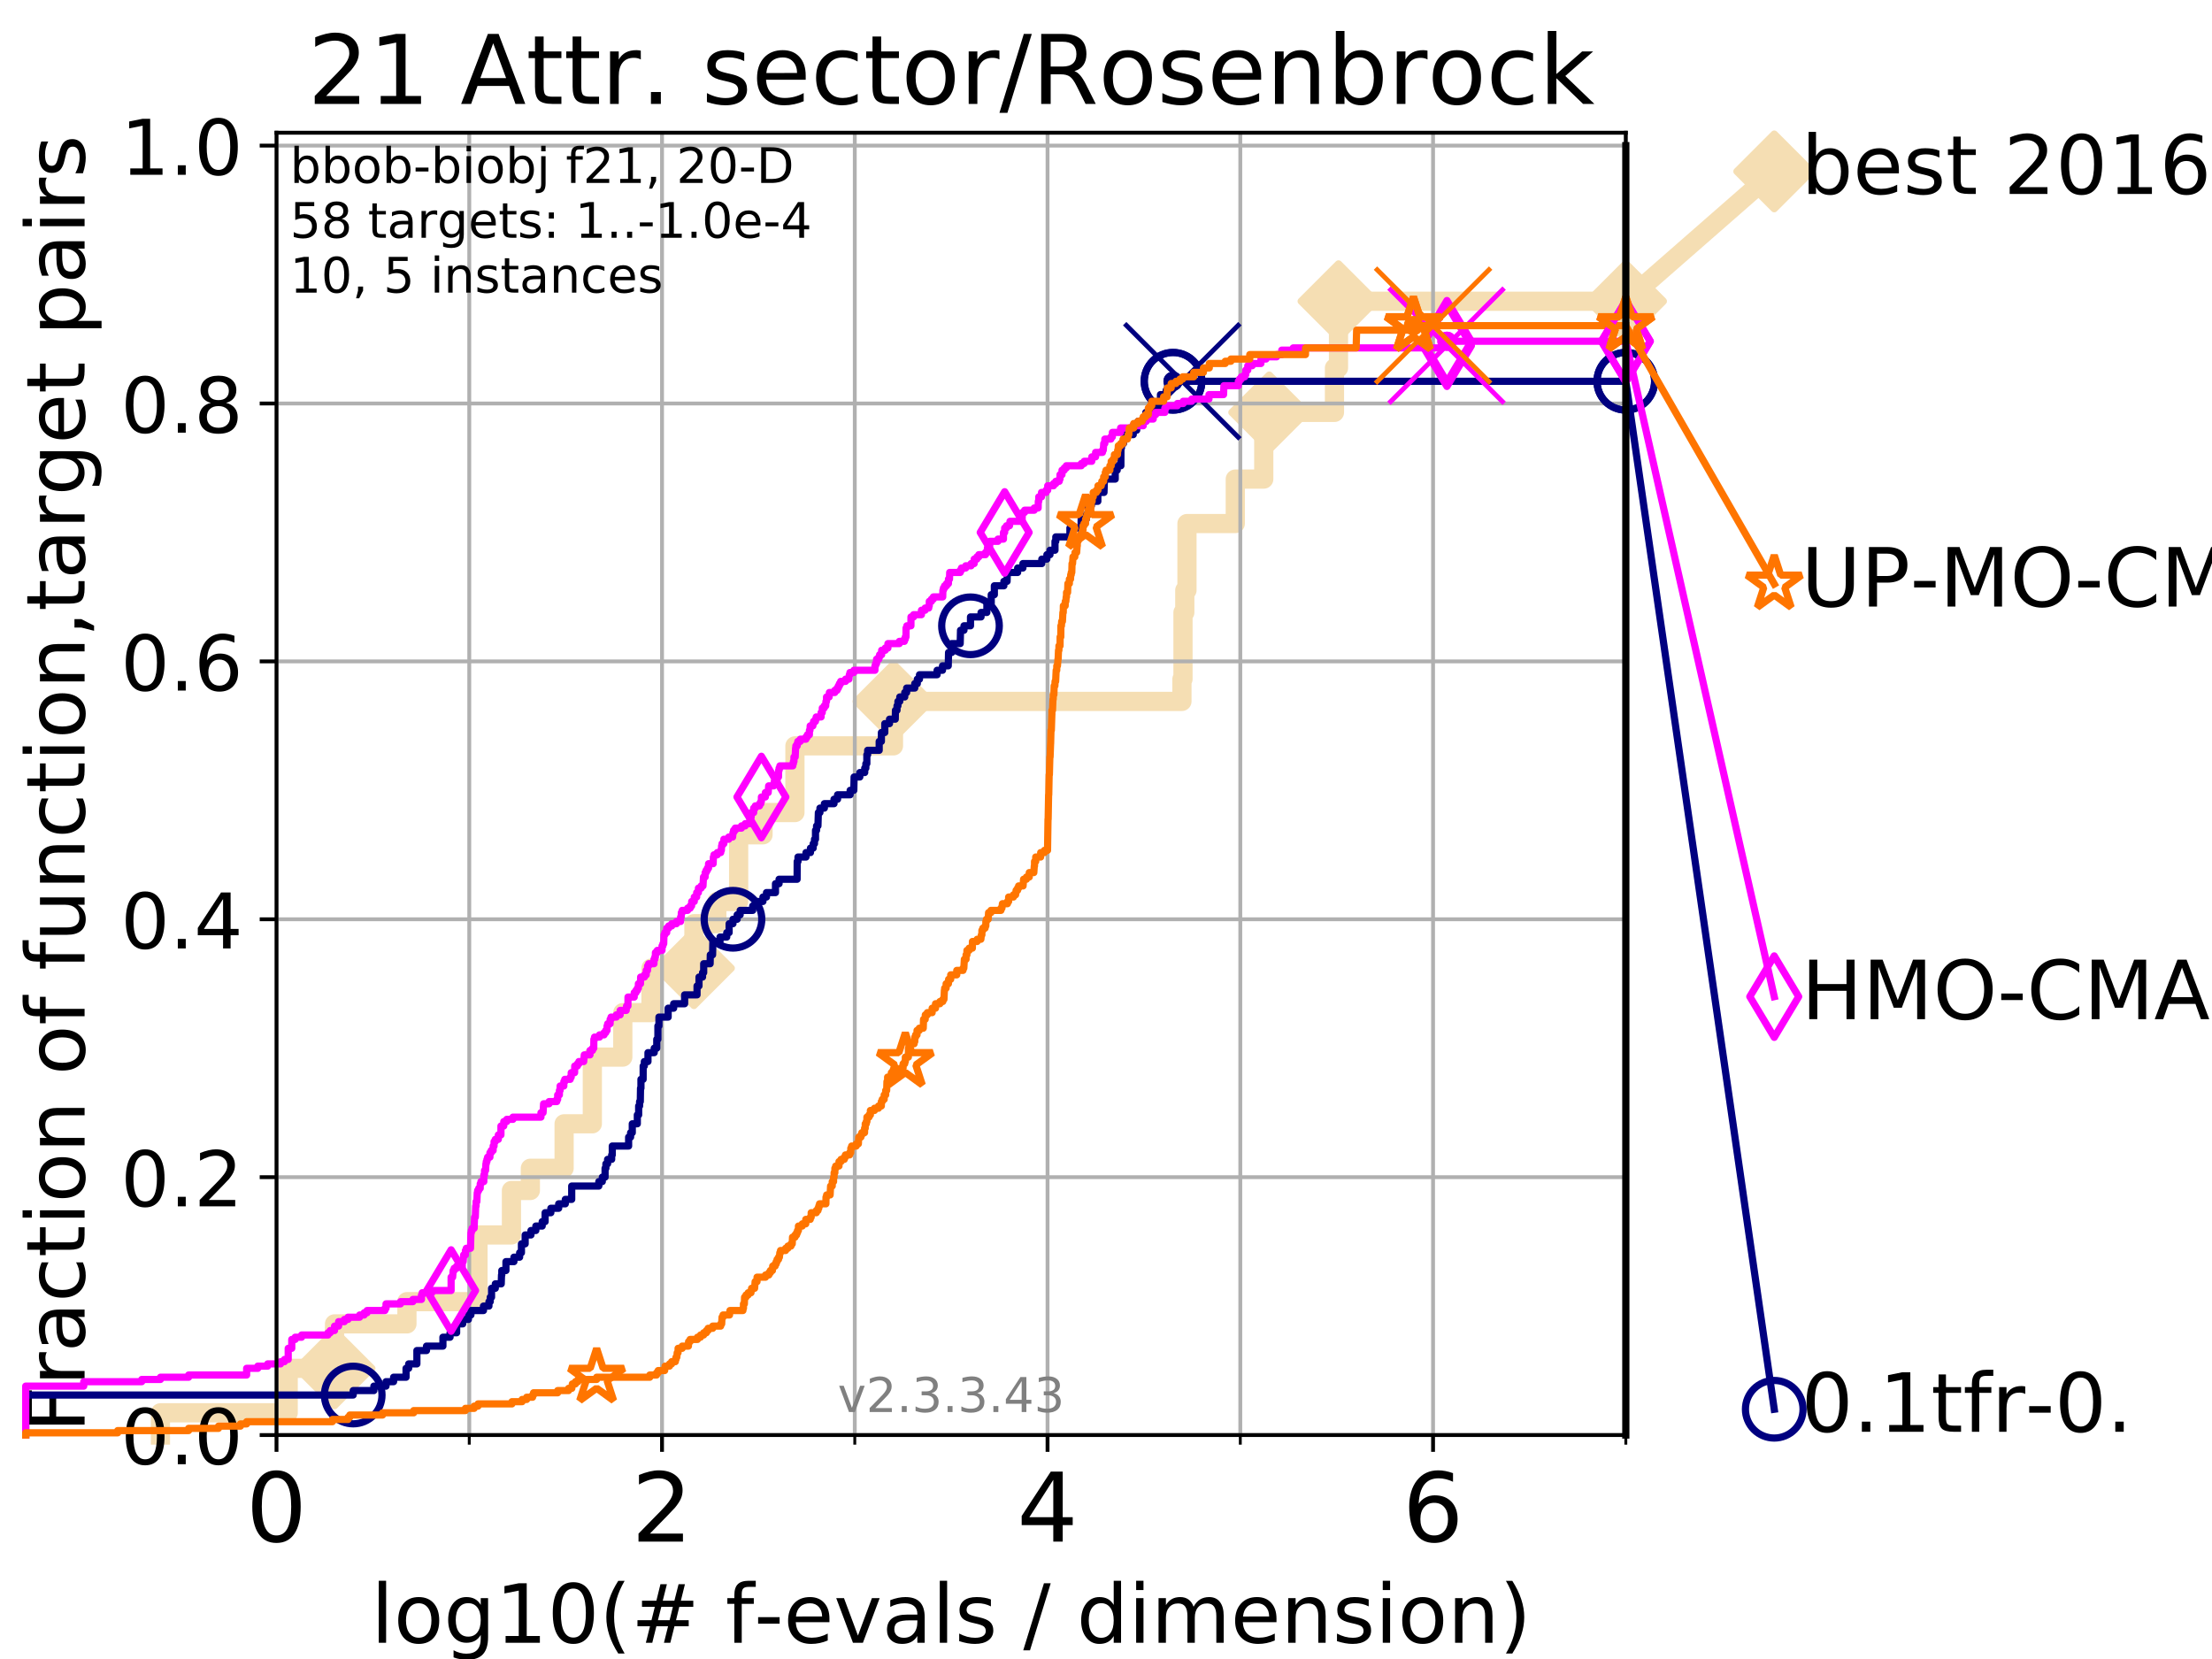<?xml version="1.0" encoding="utf-8" standalone="no"?>
<!DOCTYPE svg PUBLIC "-//W3C//DTD SVG 1.1//EN"
  "http://www.w3.org/Graphics/SVG/1.1/DTD/svg11.dtd">
<!-- Created with matplotlib (https://matplotlib.org/) -->
<svg height="345.6pt" version="1.1" viewBox="0 0 460.8 345.6" width="460.8pt" xmlns="http://www.w3.org/2000/svg" xmlns:xlink="http://www.w3.org/1999/xlink">
 <defs>
  <style type="text/css">
*{stroke-linecap:butt;stroke-linejoin:round;}
  </style>
 </defs>
 <g id="figure_1">
  <g id="patch_1">
   <path d="M 0 345.6 
L 460.8 345.6 
L 460.8 0 
L 0 0 
z
" style="fill:#ffffff;"/>
  </g>
  <g id="axes_1">
   <g id="patch_2">
    <path d="M 57.6 298.944 
L 338.688 298.944 
L 338.688 27.648 
L 57.6 27.648 
z
" style="fill:#ffffff;"/>
   </g>
   <g id="line2d_1">
    <path d="M 33.424 298.944 
L 33.424 294.313 
L 60.037 294.313 
L 60.037 285.05 
L 69.688 285.05 
L 69.688 275.788 
L 84.773 275.788 
L 84.773 271.157 
L 99.575 271.157 
L 99.575 257.263 
L 106.541 257.263 
L 106.541 248.001 
L 110.485 248.001 
L 110.485 243.37 
L 117.514 243.37 
L 117.514 234.107 
L 123.394 234.107 
L 123.394 220.214 
L 129.742 220.214 
L 129.742 210.951 
L 135.612 210.951 
L 135.612 201.689 
L 144.558 201.689 
L 144.558 192.426 
L 149.332 192.426 
L 149.332 187.795 
L 153.873 187.795 
L 153.873 173.901 
L 158.953 173.901 
L 158.953 169.27 
L 165.599 169.27 
L 165.599 155.377 
L 186.128 155.377 
L 186.128 146.114 
L 246.218 146.114 
L 246.218 141.483 
L 246.437 141.483 
L 246.437 127.589 
L 246.814 127.589 
L 246.814 122.958 
L 247.268 122.958 
L 247.268 109.065 
L 257.332 109.065 
L 257.332 99.802 
L 263.263 99.802 
L 263.263 90.54 
L 264.401 90.54 
L 264.401 85.909 
L 277.992 85.909 
L 277.992 76.646 
L 278.833 76.646 
L 278.833 62.753 
L 338.688 62.753 
" style="fill:none;stroke:#f5deb3;stroke-linecap:square;stroke-width:4;"/>
   </g>
   <g id="line2d_2">
    <defs>
     <path d="M 0 7.778 
L 7.778 0 
L 0 -7.778 
L -7.778 0 
z
" id="m279a0ed7e3" style="stroke:#f5deb3;stroke-linejoin:miter;stroke-width:1.5;"/>
    </defs>
    <g>
     <use style="fill:#f5deb3;stroke:#f5deb3;stroke-linejoin:miter;stroke-width:1.5;" x="69.688" xlink:href="#m279a0ed7e3" y="285.05"/>
     <use style="fill:#f5deb3;stroke:#f5deb3;stroke-linejoin:miter;stroke-width:1.5;" x="144.558" xlink:href="#m279a0ed7e3" y="201.689"/>
     <use style="fill:#f5deb3;stroke:#f5deb3;stroke-linejoin:miter;stroke-width:1.5;" x="186.128" xlink:href="#m279a0ed7e3" y="146.114"/>
     <use style="fill:#f5deb3;stroke:#f5deb3;stroke-linejoin:miter;stroke-width:1.5;" x="264.401" xlink:href="#m279a0ed7e3" y="85.909"/>
     <use style="fill:#f5deb3;stroke:#f5deb3;stroke-linejoin:miter;stroke-width:1.5;" x="278.833" xlink:href="#m279a0ed7e3" y="62.753"/>
     <use style="fill:#f5deb3;stroke:#f5deb3;stroke-linejoin:miter;stroke-width:1.5;" x="338.688" xlink:href="#m279a0ed7e3" y="62.753"/>
    </g>
   </g>
   <g id="line2d_3">
    <path style="fill:none;stroke:#f5deb3;stroke-linecap:square;stroke-width:4;"/>
    <g/>
   </g>
   <g id="line2d_4">
    <path d="M 338.688 62.753 
L 369.608 35.706 
" style="fill:none;stroke:#f5deb3;stroke-linecap:square;stroke-width:4;"/>
    <g>
     <use style="fill:#f5deb3;stroke:#f5deb3;stroke-linejoin:miter;stroke-width:1.5;" x="338.688" xlink:href="#m279a0ed7e3" y="62.753"/>
     <use style="fill:#f5deb3;stroke:#f5deb3;stroke-linejoin:miter;stroke-width:1.5;" x="369.608" xlink:href="#m279a0ed7e3" y="35.706"/>
    </g>
   </g>
   <g id="matplotlib.axis_1">
    <g id="xtick_1">
     <g id="line2d_5">
      <path clip-path="url(#pcb37d0e526)" d="M 57.6 298.944 
L 57.6 27.648 
" style="fill:none;stroke:#b0b0b0;stroke-linecap:square;stroke-width:0.8;"/>
     </g>
     <g id="line2d_6">
      <defs>
       <path d="M 0 0 
L 0 3.5 
" id="m02d7468ba4" style="stroke:#000000;stroke-width:0.8;"/>
      </defs>
      <g>
       <use style="stroke:#000000;stroke-width:0.8;" x="57.6" xlink:href="#m02d7468ba4" y="298.944"/>
      </g>
     </g>
     <g id="text_1">
      <!-- 0 -->
      <defs>
       <path d="M 31.781 66.406 
Q 24.172 66.406 20.328 58.906 
Q 16.5 51.422 16.5 36.375 
Q 16.5 21.391 20.328 13.891 
Q 24.172 6.391 31.781 6.391 
Q 39.453 6.391 43.281 13.891 
Q 47.125 21.391 47.125 36.375 
Q 47.125 51.422 43.281 58.906 
Q 39.453 66.406 31.781 66.406 
z
M 31.781 74.219 
Q 44.047 74.219 50.516 64.516 
Q 56.984 54.828 56.984 36.375 
Q 56.984 17.969 50.516 8.266 
Q 44.047 -1.422 31.781 -1.422 
Q 19.531 -1.422 13.062 8.266 
Q 6.594 17.969 6.594 36.375 
Q 6.594 54.828 13.062 64.516 
Q 19.531 74.219 31.781 74.219 
z
" id="DejaVuSans-48"/>
      </defs>
      <g transform="translate(51.237 321.141)scale(0.2 -0.2)">
       <use xlink:href="#DejaVuSans-48"/>
      </g>
     </g>
    </g>
    <g id="xtick_2">
     <g id="line2d_7">
      <path clip-path="url(#pcb37d0e526)" d="M 137.911 298.944 
L 137.911 27.648 
" style="fill:none;stroke:#b0b0b0;stroke-linecap:square;stroke-width:0.8;"/>
     </g>
     <g id="line2d_8">
      <g>
       <use style="stroke:#000000;stroke-width:0.8;" x="137.911" xlink:href="#m02d7468ba4" y="298.944"/>
      </g>
     </g>
     <g id="text_2">
      <!-- 2 -->
      <defs>
       <path d="M 19.188 8.297 
L 53.609 8.297 
L 53.609 0 
L 7.328 0 
L 7.328 8.297 
Q 12.938 14.109 22.625 23.891 
Q 32.328 33.688 34.812 36.531 
Q 39.547 41.844 41.422 45.531 
Q 43.312 49.219 43.312 52.781 
Q 43.312 58.594 39.234 62.25 
Q 35.156 65.922 28.609 65.922 
Q 23.969 65.922 18.812 64.312 
Q 13.672 62.703 7.812 59.422 
L 7.812 69.391 
Q 13.766 71.781 18.938 73 
Q 24.125 74.219 28.422 74.219 
Q 39.75 74.219 46.484 68.547 
Q 53.219 62.891 53.219 53.422 
Q 53.219 48.922 51.531 44.891 
Q 49.859 40.875 45.406 35.406 
Q 44.188 33.984 37.641 27.219 
Q 31.109 20.453 19.188 8.297 
z
" id="DejaVuSans-50"/>
      </defs>
      <g transform="translate(131.548 321.141)scale(0.2 -0.2)">
       <use xlink:href="#DejaVuSans-50"/>
      </g>
     </g>
    </g>
    <g id="xtick_3">
     <g id="line2d_9">
      <path clip-path="url(#pcb37d0e526)" d="M 218.222 298.944 
L 218.222 27.648 
" style="fill:none;stroke:#b0b0b0;stroke-linecap:square;stroke-width:0.8;"/>
     </g>
     <g id="line2d_10">
      <g>
       <use style="stroke:#000000;stroke-width:0.8;" x="218.222" xlink:href="#m02d7468ba4" y="298.944"/>
      </g>
     </g>
     <g id="text_3">
      <!-- 4 -->
      <defs>
       <path d="M 37.797 64.312 
L 12.891 25.391 
L 37.797 25.391 
z
M 35.203 72.906 
L 47.609 72.906 
L 47.609 25.391 
L 58.016 25.391 
L 58.016 17.188 
L 47.609 17.188 
L 47.609 0 
L 37.797 0 
L 37.797 17.188 
L 4.891 17.188 
L 4.891 26.703 
z
" id="DejaVuSans-52"/>
      </defs>
      <g transform="translate(211.859 321.141)scale(0.2 -0.2)">
       <use xlink:href="#DejaVuSans-52"/>
      </g>
     </g>
    </g>
    <g id="xtick_4">
     <g id="line2d_11">
      <path clip-path="url(#pcb37d0e526)" d="M 298.533 298.944 
L 298.533 27.648 
" style="fill:none;stroke:#b0b0b0;stroke-linecap:square;stroke-width:0.8;"/>
     </g>
     <g id="line2d_12">
      <g>
       <use style="stroke:#000000;stroke-width:0.8;" x="298.533" xlink:href="#m02d7468ba4" y="298.944"/>
      </g>
     </g>
     <g id="text_4">
      <!-- 6 -->
      <defs>
       <path d="M 33.016 40.375 
Q 26.375 40.375 22.484 35.828 
Q 18.609 31.297 18.609 23.391 
Q 18.609 15.531 22.484 10.953 
Q 26.375 6.391 33.016 6.391 
Q 39.656 6.391 43.531 10.953 
Q 47.406 15.531 47.406 23.391 
Q 47.406 31.297 43.531 35.828 
Q 39.656 40.375 33.016 40.375 
z
M 52.594 71.297 
L 52.594 62.312 
Q 48.875 64.062 45.094 64.984 
Q 41.312 65.922 37.594 65.922 
Q 27.828 65.922 22.672 59.328 
Q 17.531 52.734 16.797 39.406 
Q 19.672 43.656 24.016 45.922 
Q 28.375 48.188 33.594 48.188 
Q 44.578 48.188 50.953 41.516 
Q 57.328 34.859 57.328 23.391 
Q 57.328 12.156 50.688 5.359 
Q 44.047 -1.422 33.016 -1.422 
Q 20.359 -1.422 13.672 8.266 
Q 6.984 17.969 6.984 36.375 
Q 6.984 53.656 15.188 63.938 
Q 23.391 74.219 37.203 74.219 
Q 40.922 74.219 44.703 73.484 
Q 48.484 72.75 52.594 71.297 
z
" id="DejaVuSans-54"/>
      </defs>
      <g transform="translate(292.17 321.141)scale(0.2 -0.2)">
       <use xlink:href="#DejaVuSans-54"/>
      </g>
     </g>
    </g>
    <g id="xtick_5">
     <g id="line2d_13">
      <path clip-path="url(#pcb37d0e526)" d="M 97.755 298.944 
L 97.755 27.648 
" style="fill:none;stroke:#b0b0b0;stroke-linecap:square;stroke-width:0.8;"/>
     </g>
     <g id="line2d_14">
      <defs>
       <path d="M 0 0 
L 0 2 
" id="mbcb50af39f" style="stroke:#000000;stroke-width:0.6;"/>
      </defs>
      <g>
       <use style="stroke:#000000;stroke-width:0.6;" x="97.755" xlink:href="#mbcb50af39f" y="298.944"/>
      </g>
     </g>
    </g>
    <g id="xtick_6">
     <g id="line2d_15">
      <path clip-path="url(#pcb37d0e526)" d="M 178.066 298.944 
L 178.066 27.648 
" style="fill:none;stroke:#b0b0b0;stroke-linecap:square;stroke-width:0.8;"/>
     </g>
     <g id="line2d_16">
      <g>
       <use style="stroke:#000000;stroke-width:0.6;" x="178.066" xlink:href="#mbcb50af39f" y="298.944"/>
      </g>
     </g>
    </g>
    <g id="xtick_7">
     <g id="line2d_17">
      <path clip-path="url(#pcb37d0e526)" d="M 258.377 298.944 
L 258.377 27.648 
" style="fill:none;stroke:#b0b0b0;stroke-linecap:square;stroke-width:0.8;"/>
     </g>
     <g id="line2d_18">
      <g>
       <use style="stroke:#000000;stroke-width:0.6;" x="258.377" xlink:href="#mbcb50af39f" y="298.944"/>
      </g>
     </g>
    </g>
    <g id="xtick_8">
     <g id="line2d_19">
      <path clip-path="url(#pcb37d0e526)" d="M 338.688 298.944 
L 338.688 27.648 
" style="fill:none;stroke:#b0b0b0;stroke-linecap:square;stroke-width:0.8;"/>
     </g>
     <g id="line2d_20">
      <g>
       <use style="stroke:#000000;stroke-width:0.6;" x="338.688" xlink:href="#mbcb50af39f" y="298.944"/>
      </g>
     </g>
    </g>
    <g id="text_5">
     <!-- log10(# f-evals / dimension) -->
     <defs>
      <path d="M 9.422 75.984 
L 18.406 75.984 
L 18.406 0 
L 9.422 0 
z
" id="DejaVuSans-108"/>
      <path d="M 30.609 48.391 
Q 23.391 48.391 19.188 42.75 
Q 14.984 37.109 14.984 27.297 
Q 14.984 17.484 19.156 11.844 
Q 23.344 6.203 30.609 6.203 
Q 37.797 6.203 41.984 11.859 
Q 46.188 17.531 46.188 27.297 
Q 46.188 37.016 41.984 42.703 
Q 37.797 48.391 30.609 48.391 
z
M 30.609 56 
Q 42.328 56 49.016 48.375 
Q 55.719 40.766 55.719 27.297 
Q 55.719 13.875 49.016 6.219 
Q 42.328 -1.422 30.609 -1.422 
Q 18.844 -1.422 12.172 6.219 
Q 5.516 13.875 5.516 27.297 
Q 5.516 40.766 12.172 48.375 
Q 18.844 56 30.609 56 
z
" id="DejaVuSans-111"/>
      <path d="M 45.406 27.984 
Q 45.406 37.75 41.375 43.109 
Q 37.359 48.484 30.078 48.484 
Q 22.859 48.484 18.828 43.109 
Q 14.797 37.75 14.797 27.984 
Q 14.797 18.266 18.828 12.891 
Q 22.859 7.516 30.078 7.516 
Q 37.359 7.516 41.375 12.891 
Q 45.406 18.266 45.406 27.984 
z
M 54.391 6.781 
Q 54.391 -7.172 48.188 -13.984 
Q 42 -20.797 29.203 -20.797 
Q 24.469 -20.797 20.266 -20.094 
Q 16.062 -19.391 12.109 -17.922 
L 12.109 -9.188 
Q 16.062 -11.328 19.922 -12.344 
Q 23.781 -13.375 27.781 -13.375 
Q 36.625 -13.375 41.016 -8.766 
Q 45.406 -4.156 45.406 5.172 
L 45.406 9.625 
Q 42.625 4.781 38.281 2.391 
Q 33.938 0 27.875 0 
Q 17.828 0 11.672 7.656 
Q 5.516 15.328 5.516 27.984 
Q 5.516 40.672 11.672 48.328 
Q 17.828 56 27.875 56 
Q 33.938 56 38.281 53.609 
Q 42.625 51.219 45.406 46.391 
L 45.406 54.688 
L 54.391 54.688 
z
" id="DejaVuSans-103"/>
      <path d="M 12.406 8.297 
L 28.516 8.297 
L 28.516 63.922 
L 10.984 60.406 
L 10.984 69.391 
L 28.422 72.906 
L 38.281 72.906 
L 38.281 8.297 
L 54.391 8.297 
L 54.391 0 
L 12.406 0 
z
" id="DejaVuSans-49"/>
      <path d="M 31 75.875 
Q 24.469 64.656 21.281 53.656 
Q 18.109 42.672 18.109 31.391 
Q 18.109 20.125 21.312 9.062 
Q 24.516 -2 31 -13.188 
L 23.188 -13.188 
Q 15.875 -1.703 12.234 9.375 
Q 8.594 20.453 8.594 31.391 
Q 8.594 42.281 12.203 53.312 
Q 15.828 64.359 23.188 75.875 
z
" id="DejaVuSans-40"/>
      <path d="M 51.125 44 
L 36.922 44 
L 32.812 27.688 
L 47.125 27.688 
z
M 43.797 71.781 
L 38.719 51.516 
L 52.984 51.516 
L 58.109 71.781 
L 65.922 71.781 
L 60.891 51.516 
L 76.125 51.516 
L 76.125 44 
L 58.984 44 
L 54.984 27.688 
L 70.516 27.688 
L 70.516 20.219 
L 53.078 20.219 
L 48 0 
L 40.188 0 
L 45.219 20.219 
L 30.906 20.219 
L 25.875 0 
L 18.016 0 
L 23.094 20.219 
L 7.719 20.219 
L 7.719 27.688 
L 24.906 27.688 
L 29 44 
L 13.281 44 
L 13.281 51.516 
L 30.906 51.516 
L 35.891 71.781 
z
" id="DejaVuSans-35"/>
      <path id="DejaVuSans-32"/>
      <path d="M 37.109 75.984 
L 37.109 68.5 
L 28.516 68.5 
Q 23.688 68.5 21.797 66.547 
Q 19.922 64.594 19.922 59.516 
L 19.922 54.688 
L 34.719 54.688 
L 34.719 47.703 
L 19.922 47.703 
L 19.922 0 
L 10.891 0 
L 10.891 47.703 
L 2.297 47.703 
L 2.297 54.688 
L 10.891 54.688 
L 10.891 58.5 
Q 10.891 67.625 15.141 71.797 
Q 19.391 75.984 28.609 75.984 
z
" id="DejaVuSans-102"/>
      <path d="M 4.891 31.391 
L 31.203 31.391 
L 31.203 23.391 
L 4.891 23.391 
z
" id="DejaVuSans-45"/>
      <path d="M 56.203 29.594 
L 56.203 25.203 
L 14.891 25.203 
Q 15.484 15.922 20.484 11.062 
Q 25.484 6.203 34.422 6.203 
Q 39.594 6.203 44.453 7.469 
Q 49.312 8.734 54.109 11.281 
L 54.109 2.781 
Q 49.266 0.734 44.188 -0.344 
Q 39.109 -1.422 33.891 -1.422 
Q 20.797 -1.422 13.156 6.188 
Q 5.516 13.812 5.516 26.812 
Q 5.516 40.234 12.766 48.109 
Q 20.016 56 32.328 56 
Q 43.359 56 49.781 48.891 
Q 56.203 41.797 56.203 29.594 
z
M 47.219 32.234 
Q 47.125 39.594 43.094 43.984 
Q 39.062 48.391 32.422 48.391 
Q 24.906 48.391 20.391 44.141 
Q 15.875 39.891 15.188 32.172 
z
" id="DejaVuSans-101"/>
      <path d="M 2.984 54.688 
L 12.5 54.688 
L 29.594 8.797 
L 46.688 54.688 
L 56.203 54.688 
L 35.688 0 
L 23.484 0 
z
" id="DejaVuSans-118"/>
      <path d="M 34.281 27.484 
Q 23.391 27.484 19.188 25 
Q 14.984 22.516 14.984 16.5 
Q 14.984 11.719 18.141 8.906 
Q 21.297 6.109 26.703 6.109 
Q 34.188 6.109 38.703 11.406 
Q 43.219 16.703 43.219 25.484 
L 43.219 27.484 
z
M 52.203 31.203 
L 52.203 0 
L 43.219 0 
L 43.219 8.297 
Q 40.141 3.328 35.547 0.953 
Q 30.953 -1.422 24.312 -1.422 
Q 15.922 -1.422 10.953 3.297 
Q 6 8.016 6 15.922 
Q 6 25.141 12.172 29.828 
Q 18.359 34.516 30.609 34.516 
L 43.219 34.516 
L 43.219 35.406 
Q 43.219 41.609 39.141 45 
Q 35.062 48.391 27.688 48.391 
Q 23 48.391 18.547 47.266 
Q 14.109 46.141 10.016 43.891 
L 10.016 52.203 
Q 14.938 54.109 19.578 55.047 
Q 24.219 56 28.609 56 
Q 40.484 56 46.344 49.844 
Q 52.203 43.703 52.203 31.203 
z
" id="DejaVuSans-97"/>
      <path d="M 44.281 53.078 
L 44.281 44.578 
Q 40.484 46.531 36.375 47.5 
Q 32.281 48.484 27.875 48.484 
Q 21.188 48.484 17.844 46.438 
Q 14.5 44.391 14.5 40.281 
Q 14.5 37.156 16.891 35.375 
Q 19.281 33.594 26.516 31.984 
L 29.594 31.297 
Q 39.156 29.25 43.188 25.516 
Q 47.219 21.781 47.219 15.094 
Q 47.219 7.469 41.188 3.016 
Q 35.156 -1.422 24.609 -1.422 
Q 20.219 -1.422 15.453 -0.562 
Q 10.688 0.297 5.422 2 
L 5.422 11.281 
Q 10.406 8.688 15.234 7.391 
Q 20.062 6.109 24.812 6.109 
Q 31.156 6.109 34.562 8.281 
Q 37.984 10.453 37.984 14.406 
Q 37.984 18.062 35.516 20.016 
Q 33.062 21.969 24.703 23.781 
L 21.578 24.516 
Q 13.234 26.266 9.516 29.906 
Q 5.812 33.547 5.812 39.891 
Q 5.812 47.609 11.281 51.797 
Q 16.75 56 26.812 56 
Q 31.781 56 36.172 55.266 
Q 40.578 54.547 44.281 53.078 
z
" id="DejaVuSans-115"/>
      <path d="M 25.391 72.906 
L 33.688 72.906 
L 8.297 -9.281 
L 0 -9.281 
z
" id="DejaVuSans-47"/>
      <path d="M 45.406 46.391 
L 45.406 75.984 
L 54.391 75.984 
L 54.391 0 
L 45.406 0 
L 45.406 8.203 
Q 42.578 3.328 38.25 0.953 
Q 33.938 -1.422 27.875 -1.422 
Q 17.969 -1.422 11.734 6.484 
Q 5.516 14.406 5.516 27.297 
Q 5.516 40.188 11.734 48.094 
Q 17.969 56 27.875 56 
Q 33.938 56 38.25 53.625 
Q 42.578 51.266 45.406 46.391 
z
M 14.797 27.297 
Q 14.797 17.391 18.875 11.75 
Q 22.953 6.109 30.078 6.109 
Q 37.203 6.109 41.297 11.75 
Q 45.406 17.391 45.406 27.297 
Q 45.406 37.203 41.297 42.844 
Q 37.203 48.484 30.078 48.484 
Q 22.953 48.484 18.875 42.844 
Q 14.797 37.203 14.797 27.297 
z
" id="DejaVuSans-100"/>
      <path d="M 9.422 54.688 
L 18.406 54.688 
L 18.406 0 
L 9.422 0 
z
M 9.422 75.984 
L 18.406 75.984 
L 18.406 64.594 
L 9.422 64.594 
z
" id="DejaVuSans-105"/>
      <path d="M 52 44.188 
Q 55.375 50.25 60.062 53.125 
Q 64.75 56 71.094 56 
Q 79.641 56 84.281 50.016 
Q 88.922 44.047 88.922 33.016 
L 88.922 0 
L 79.891 0 
L 79.891 32.719 
Q 79.891 40.578 77.094 44.375 
Q 74.312 48.188 68.609 48.188 
Q 61.625 48.188 57.562 43.547 
Q 53.516 38.922 53.516 30.906 
L 53.516 0 
L 44.484 0 
L 44.484 32.719 
Q 44.484 40.625 41.703 44.406 
Q 38.922 48.188 33.109 48.188 
Q 26.219 48.188 22.156 43.531 
Q 18.109 38.875 18.109 30.906 
L 18.109 0 
L 9.078 0 
L 9.078 54.688 
L 18.109 54.688 
L 18.109 46.188 
Q 21.188 51.219 25.484 53.609 
Q 29.781 56 35.688 56 
Q 41.656 56 45.828 52.969 
Q 50 49.953 52 44.188 
z
" id="DejaVuSans-109"/>
      <path d="M 54.891 33.016 
L 54.891 0 
L 45.906 0 
L 45.906 32.719 
Q 45.906 40.484 42.875 44.328 
Q 39.844 48.188 33.797 48.188 
Q 26.516 48.188 22.312 43.547 
Q 18.109 38.922 18.109 30.906 
L 18.109 0 
L 9.078 0 
L 9.078 54.688 
L 18.109 54.688 
L 18.109 46.188 
Q 21.344 51.125 25.703 53.562 
Q 30.078 56 35.797 56 
Q 45.219 56 50.047 50.172 
Q 54.891 44.344 54.891 33.016 
z
" id="DejaVuSans-110"/>
      <path d="M 8.016 75.875 
L 15.828 75.875 
Q 23.141 64.359 26.781 53.312 
Q 30.422 42.281 30.422 31.391 
Q 30.422 20.453 26.781 9.375 
Q 23.141 -1.703 15.828 -13.188 
L 8.016 -13.188 
Q 14.5 -2 17.703 9.062 
Q 20.906 20.125 20.906 31.391 
Q 20.906 42.672 17.703 53.656 
Q 14.5 64.656 8.016 75.875 
z
" id="DejaVuSans-41"/>
     </defs>
     <g transform="translate(77.303 342.218)scale(0.17 -0.17)">
      <use xlink:href="#DejaVuSans-108"/>
      <use x="27.783" xlink:href="#DejaVuSans-111"/>
      <use x="88.965" xlink:href="#DejaVuSans-103"/>
      <use x="152.441" xlink:href="#DejaVuSans-49"/>
      <use x="216.064" xlink:href="#DejaVuSans-48"/>
      <use x="279.688" xlink:href="#DejaVuSans-40"/>
      <use x="318.701" xlink:href="#DejaVuSans-35"/>
      <use x="402.49" xlink:href="#DejaVuSans-32"/>
      <use x="434.277" xlink:href="#DejaVuSans-102"/>
      <use x="469.404" xlink:href="#DejaVuSans-45"/>
      <use x="505.488" xlink:href="#DejaVuSans-101"/>
      <use x="567.012" xlink:href="#DejaVuSans-118"/>
      <use x="626.191" xlink:href="#DejaVuSans-97"/>
      <use x="687.471" xlink:href="#DejaVuSans-108"/>
      <use x="715.254" xlink:href="#DejaVuSans-115"/>
      <use x="767.354" xlink:href="#DejaVuSans-32"/>
      <use x="799.141" xlink:href="#DejaVuSans-47"/>
      <use x="832.832" xlink:href="#DejaVuSans-32"/>
      <use x="864.619" xlink:href="#DejaVuSans-100"/>
      <use x="928.096" xlink:href="#DejaVuSans-105"/>
      <use x="955.879" xlink:href="#DejaVuSans-109"/>
      <use x="1053.291" xlink:href="#DejaVuSans-101"/>
      <use x="1114.814" xlink:href="#DejaVuSans-110"/>
      <use x="1178.193" xlink:href="#DejaVuSans-115"/>
      <use x="1230.293" xlink:href="#DejaVuSans-105"/>
      <use x="1258.076" xlink:href="#DejaVuSans-111"/>
      <use x="1319.258" xlink:href="#DejaVuSans-110"/>
      <use x="1382.637" xlink:href="#DejaVuSans-41"/>
     </g>
    </g>
   </g>
   <g id="matplotlib.axis_2">
    <g id="ytick_1">
     <g id="line2d_21">
      <path clip-path="url(#pcb37d0e526)" d="M 57.6 298.944 
L 338.688 298.944 
" style="fill:none;stroke:#b0b0b0;stroke-linecap:square;stroke-width:0.8;"/>
     </g>
     <g id="line2d_22">
      <defs>
       <path d="M 0 0 
L -3.5 0 
" id="mcd6b1e09e0" style="stroke:#000000;stroke-width:0.8;"/>
      </defs>
      <g>
       <use style="stroke:#000000;stroke-width:0.8;" x="57.6" xlink:href="#mcd6b1e09e0" y="298.944"/>
      </g>
     </g>
     <g id="text_6">
      <!-- 0.0 -->
      <defs>
       <path d="M 10.688 12.406 
L 21 12.406 
L 21 0 
L 10.688 0 
z
" id="DejaVuSans-46"/>
      </defs>
      <g transform="translate(25.155 305.023)scale(0.16 -0.16)">
       <use xlink:href="#DejaVuSans-48"/>
       <use x="63.623" xlink:href="#DejaVuSans-46"/>
       <use x="95.41" xlink:href="#DejaVuSans-48"/>
      </g>
     </g>
    </g>
    <g id="ytick_2">
     <g id="line2d_23">
      <path clip-path="url(#pcb37d0e526)" d="M 57.6 245.222 
L 338.688 245.222 
" style="fill:none;stroke:#b0b0b0;stroke-linecap:square;stroke-width:0.8;"/>
     </g>
     <g id="line2d_24">
      <g>
       <use style="stroke:#000000;stroke-width:0.8;" x="57.6" xlink:href="#mcd6b1e09e0" y="245.222"/>
      </g>
     </g>
     <g id="text_7">
      <!-- 0.2 -->
      <g transform="translate(25.155 251.301)scale(0.16 -0.16)">
       <use xlink:href="#DejaVuSans-48"/>
       <use x="63.623" xlink:href="#DejaVuSans-46"/>
       <use x="95.41" xlink:href="#DejaVuSans-50"/>
      </g>
     </g>
    </g>
    <g id="ytick_3">
     <g id="line2d_25">
      <path clip-path="url(#pcb37d0e526)" d="M 57.6 191.5 
L 338.688 191.5 
" style="fill:none;stroke:#b0b0b0;stroke-linecap:square;stroke-width:0.8;"/>
     </g>
     <g id="line2d_26">
      <g>
       <use style="stroke:#000000;stroke-width:0.8;" x="57.6" xlink:href="#mcd6b1e09e0" y="191.5"/>
      </g>
     </g>
     <g id="text_8">
      <!-- 0.4 -->
      <g transform="translate(25.155 197.579)scale(0.16 -0.16)">
       <use xlink:href="#DejaVuSans-48"/>
       <use x="63.623" xlink:href="#DejaVuSans-46"/>
       <use x="95.41" xlink:href="#DejaVuSans-52"/>
      </g>
     </g>
    </g>
    <g id="ytick_4">
     <g id="line2d_27">
      <path clip-path="url(#pcb37d0e526)" d="M 57.6 137.778 
L 338.688 137.778 
" style="fill:none;stroke:#b0b0b0;stroke-linecap:square;stroke-width:0.8;"/>
     </g>
     <g id="line2d_28">
      <g>
       <use style="stroke:#000000;stroke-width:0.8;" x="57.6" xlink:href="#mcd6b1e09e0" y="137.778"/>
      </g>
     </g>
     <g id="text_9">
      <!-- 0.6 -->
      <g transform="translate(25.155 143.857)scale(0.16 -0.16)">
       <use xlink:href="#DejaVuSans-48"/>
       <use x="63.623" xlink:href="#DejaVuSans-46"/>
       <use x="95.41" xlink:href="#DejaVuSans-54"/>
      </g>
     </g>
    </g>
    <g id="ytick_5">
     <g id="line2d_29">
      <path clip-path="url(#pcb37d0e526)" d="M 57.6 84.056 
L 338.688 84.056 
" style="fill:none;stroke:#b0b0b0;stroke-linecap:square;stroke-width:0.8;"/>
     </g>
     <g id="line2d_30">
      <g>
       <use style="stroke:#000000;stroke-width:0.8;" x="57.6" xlink:href="#mcd6b1e09e0" y="84.056"/>
      </g>
     </g>
     <g id="text_10">
      <!-- 0.8 -->
      <defs>
       <path d="M 31.781 34.625 
Q 24.75 34.625 20.719 30.859 
Q 16.703 27.094 16.703 20.516 
Q 16.703 13.922 20.719 10.156 
Q 24.75 6.391 31.781 6.391 
Q 38.812 6.391 42.859 10.172 
Q 46.922 13.969 46.922 20.516 
Q 46.922 27.094 42.891 30.859 
Q 38.875 34.625 31.781 34.625 
z
M 21.922 38.812 
Q 15.578 40.375 12.031 44.719 
Q 8.5 49.078 8.5 55.328 
Q 8.5 64.062 14.719 69.141 
Q 20.953 74.219 31.781 74.219 
Q 42.672 74.219 48.875 69.141 
Q 55.078 64.062 55.078 55.328 
Q 55.078 49.078 51.531 44.719 
Q 48 40.375 41.703 38.812 
Q 48.828 37.156 52.797 32.312 
Q 56.781 27.484 56.781 20.516 
Q 56.781 9.906 50.312 4.234 
Q 43.844 -1.422 31.781 -1.422 
Q 19.734 -1.422 13.25 4.234 
Q 6.781 9.906 6.781 20.516 
Q 6.781 27.484 10.781 32.312 
Q 14.797 37.156 21.922 38.812 
z
M 18.312 54.391 
Q 18.312 48.734 21.844 45.562 
Q 25.391 42.391 31.781 42.391 
Q 38.141 42.391 41.719 45.562 
Q 45.312 48.734 45.312 54.391 
Q 45.312 60.062 41.719 63.234 
Q 38.141 66.406 31.781 66.406 
Q 25.391 66.406 21.844 63.234 
Q 18.312 60.062 18.312 54.391 
z
" id="DejaVuSans-56"/>
      </defs>
      <g transform="translate(25.155 90.135)scale(0.16 -0.16)">
       <use xlink:href="#DejaVuSans-48"/>
       <use x="63.623" xlink:href="#DejaVuSans-46"/>
       <use x="95.41" xlink:href="#DejaVuSans-56"/>
      </g>
     </g>
    </g>
    <g id="ytick_6">
     <g id="line2d_31">
      <path clip-path="url(#pcb37d0e526)" d="M 57.6 30.334 
L 338.688 30.334 
" style="fill:none;stroke:#b0b0b0;stroke-linecap:square;stroke-width:0.8;"/>
     </g>
     <g id="line2d_32">
      <g>
       <use style="stroke:#000000;stroke-width:0.8;" x="57.6" xlink:href="#mcd6b1e09e0" y="30.334"/>
      </g>
     </g>
     <g id="text_11">
      <!-- 1.0 -->
      <g transform="translate(25.155 36.413)scale(0.16 -0.16)">
       <use xlink:href="#DejaVuSans-49"/>
       <use x="63.623" xlink:href="#DejaVuSans-46"/>
       <use x="95.41" xlink:href="#DejaVuSans-48"/>
      </g>
     </g>
    </g>
    <g id="text_12">
     <!-- Fraction of function,target pairs -->
     <defs>
      <path d="M 9.812 72.906 
L 51.703 72.906 
L 51.703 64.594 
L 19.672 64.594 
L 19.672 43.109 
L 48.578 43.109 
L 48.578 34.812 
L 19.672 34.812 
L 19.672 0 
L 9.812 0 
z
" id="DejaVuSans-70"/>
      <path d="M 41.109 46.297 
Q 39.594 47.172 37.812 47.578 
Q 36.031 48 33.891 48 
Q 26.266 48 22.188 43.047 
Q 18.109 38.094 18.109 28.812 
L 18.109 0 
L 9.078 0 
L 9.078 54.688 
L 18.109 54.688 
L 18.109 46.188 
Q 20.953 51.172 25.484 53.578 
Q 30.031 56 36.531 56 
Q 37.453 56 38.578 55.875 
Q 39.703 55.766 41.062 55.516 
z
" id="DejaVuSans-114"/>
      <path d="M 48.781 52.594 
L 48.781 44.188 
Q 44.969 46.297 41.141 47.344 
Q 37.312 48.391 33.406 48.391 
Q 24.656 48.391 19.812 42.844 
Q 14.984 37.312 14.984 27.297 
Q 14.984 17.281 19.812 11.734 
Q 24.656 6.203 33.406 6.203 
Q 37.312 6.203 41.141 7.25 
Q 44.969 8.297 48.781 10.406 
L 48.781 2.094 
Q 45.016 0.344 40.984 -0.531 
Q 36.969 -1.422 32.422 -1.422 
Q 20.062 -1.422 12.781 6.344 
Q 5.516 14.109 5.516 27.297 
Q 5.516 40.672 12.859 48.328 
Q 20.219 56 33.016 56 
Q 37.156 56 41.109 55.141 
Q 45.062 54.297 48.781 52.594 
z
" id="DejaVuSans-99"/>
      <path d="M 18.312 70.219 
L 18.312 54.688 
L 36.812 54.688 
L 36.812 47.703 
L 18.312 47.703 
L 18.312 18.016 
Q 18.312 11.328 20.141 9.422 
Q 21.969 7.516 27.594 7.516 
L 36.812 7.516 
L 36.812 0 
L 27.594 0 
Q 17.188 0 13.234 3.875 
Q 9.281 7.766 9.281 18.016 
L 9.281 47.703 
L 2.688 47.703 
L 2.688 54.688 
L 9.281 54.688 
L 9.281 70.219 
z
" id="DejaVuSans-116"/>
      <path d="M 8.5 21.578 
L 8.5 54.688 
L 17.484 54.688 
L 17.484 21.922 
Q 17.484 14.156 20.5 10.266 
Q 23.531 6.391 29.594 6.391 
Q 36.859 6.391 41.078 11.031 
Q 45.312 15.672 45.312 23.688 
L 45.312 54.688 
L 54.297 54.688 
L 54.297 0 
L 45.312 0 
L 45.312 8.406 
Q 42.047 3.422 37.719 1 
Q 33.406 -1.422 27.688 -1.422 
Q 18.266 -1.422 13.375 4.438 
Q 8.5 10.297 8.5 21.578 
z
M 31.109 56 
z
" id="DejaVuSans-117"/>
      <path d="M 11.719 12.406 
L 22.016 12.406 
L 22.016 4 
L 14.016 -11.625 
L 7.719 -11.625 
L 11.719 4 
z
" id="DejaVuSans-44"/>
      <path d="M 18.109 8.203 
L 18.109 -20.797 
L 9.078 -20.797 
L 9.078 54.688 
L 18.109 54.688 
L 18.109 46.391 
Q 20.953 51.266 25.266 53.625 
Q 29.594 56 35.594 56 
Q 45.562 56 51.781 48.094 
Q 58.016 40.188 58.016 27.297 
Q 58.016 14.406 51.781 6.484 
Q 45.562 -1.422 35.594 -1.422 
Q 29.594 -1.422 25.266 0.953 
Q 20.953 3.328 18.109 8.203 
z
M 48.688 27.297 
Q 48.688 37.203 44.609 42.844 
Q 40.531 48.484 33.406 48.484 
Q 26.266 48.484 22.188 42.844 
Q 18.109 37.203 18.109 27.297 
Q 18.109 17.391 22.188 11.75 
Q 26.266 6.109 33.406 6.109 
Q 40.531 6.109 44.609 11.75 
Q 48.688 17.391 48.688 27.297 
z
" id="DejaVuSans-112"/>
     </defs>
     <g transform="translate(17.62 298.435)rotate(-90)scale(0.17 -0.17)">
      <use xlink:href="#DejaVuSans-70"/>
      <use x="57.41" xlink:href="#DejaVuSans-114"/>
      <use x="98.523" xlink:href="#DejaVuSans-97"/>
      <use x="159.803" xlink:href="#DejaVuSans-99"/>
      <use x="214.783" xlink:href="#DejaVuSans-116"/>
      <use x="253.992" xlink:href="#DejaVuSans-105"/>
      <use x="281.775" xlink:href="#DejaVuSans-111"/>
      <use x="342.957" xlink:href="#DejaVuSans-110"/>
      <use x="406.336" xlink:href="#DejaVuSans-32"/>
      <use x="438.123" xlink:href="#DejaVuSans-111"/>
      <use x="499.305" xlink:href="#DejaVuSans-102"/>
      <use x="534.51" xlink:href="#DejaVuSans-32"/>
      <use x="566.297" xlink:href="#DejaVuSans-102"/>
      <use x="601.502" xlink:href="#DejaVuSans-117"/>
      <use x="664.881" xlink:href="#DejaVuSans-110"/>
      <use x="728.26" xlink:href="#DejaVuSans-99"/>
      <use x="783.24" xlink:href="#DejaVuSans-116"/>
      <use x="822.449" xlink:href="#DejaVuSans-105"/>
      <use x="850.232" xlink:href="#DejaVuSans-111"/>
      <use x="911.414" xlink:href="#DejaVuSans-110"/>
      <use x="974.793" xlink:href="#DejaVuSans-44"/>
      <use x="1006.58" xlink:href="#DejaVuSans-116"/>
      <use x="1045.789" xlink:href="#DejaVuSans-97"/>
      <use x="1107.068" xlink:href="#DejaVuSans-114"/>
      <use x="1148.166" xlink:href="#DejaVuSans-103"/>
      <use x="1211.643" xlink:href="#DejaVuSans-101"/>
      <use x="1273.166" xlink:href="#DejaVuSans-116"/>
      <use x="1312.375" xlink:href="#DejaVuSans-32"/>
      <use x="1344.162" xlink:href="#DejaVuSans-112"/>
      <use x="1407.639" xlink:href="#DejaVuSans-97"/>
      <use x="1468.918" xlink:href="#DejaVuSans-105"/>
      <use x="1496.701" xlink:href="#DejaVuSans-114"/>
      <use x="1537.814" xlink:href="#DejaVuSans-115"/>
     </g>
    </g>
   </g>
   <g id="line2d_33">
    <defs>
     <path d="M 0 1.5 
C 0.398 1.5 0.779 1.342 1.061 1.061 
C 1.342 0.779 1.5 0.398 1.5 0 
C 1.5 -0.398 1.342 -0.779 1.061 -1.061 
C 0.779 -1.342 0.398 -1.5 0 -1.5 
C -0.398 -1.5 -0.779 -1.342 -1.061 -1.061 
C -1.342 -0.779 -1.5 -0.398 -1.5 0 
C -1.5 0.398 -1.342 0.779 -1.061 1.061 
C -0.779 1.342 -0.398 1.5 0 1.5 
z
" id="mdd9642e6b7" style="stroke:#f5deb3;"/>
    </defs>
    <g>
     <use style="fill:#f5deb3;stroke:#f5deb3;" x="278.833" xlink:href="#mdd9642e6b7" y="62.753"/>
     <use style="fill:#f5deb3;stroke:#f5deb3;" x="278.833" xlink:href="#mdd9642e6b7" y="62.753"/>
    </g>
   </g>
   <g id="line2d_34">
    <defs>
     <path d="M 0 1.5 
C 0.398 1.5 0.779 1.342 1.061 1.061 
C 1.342 0.779 1.5 0.398 1.5 0 
C 1.5 -0.398 1.342 -0.779 1.061 -1.061 
C 0.779 -1.342 0.398 -1.5 0 -1.5 
C -0.398 -1.5 -0.779 -1.342 -1.061 -1.061 
C -1.342 -0.779 -1.5 -0.398 -1.5 0 
C -1.5 0.398 -1.342 0.779 -1.061 1.061 
C -0.779 1.342 -0.398 1.5 0 1.5 
z
" id="m1244104947" style="stroke:#000080;"/>
    </defs>
    <g>
     <use style="fill:#000080;stroke:#000080;" x="244.364" xlink:href="#m1244104947" y="79.425"/>
     <use style="fill:#000080;stroke:#000080;" x="244.364" xlink:href="#m1244104947" y="79.425"/>
    </g>
   </g>
   <g id="line2d_35">
    <path d="M 5.357 298.944 
L 5.357 290.608 
L 73.579 290.608 
L 73.579 289.682 
L 77.885 289.682 
L 77.885 288.755 
L 80.416 288.755 
L 80.416 287.829 
L 81.993 287.829 
L 81.993 286.903 
L 84.588 286.903 
L 84.588 285.05 
L 85.136 285.05 
L 85.136 284.124 
L 86.847 284.124 
L 86.847 281.345 
L 88.847 281.345 
L 88.847 280.419 
L 92.267 280.419 
L 92.267 278.567 
L 93.755 278.567 
L 93.755 277.64 
L 95.125 277.64 
L 95.125 275.788 
L 96.396 275.788 
L 96.396 274.862 
L 97.58 274.862 
L 97.58 273.935 
L 98.101 273.935 
L 98.101 273.009 
L 100.716 273.009 
L 100.716 272.083 
L 101.855 272.083 
L 101.855 271.157 
L 102.128 271.157 
L 102.128 270.231 
L 102.398 270.231 
L 102.398 268.378 
L 103.182 268.378 
L 103.182 267.452 
L 104.415 267.452 
L 104.474 265.599 
L 104.533 265.599 
L 104.533 264.673 
L 105.398 264.673 
L 105.398 262.821 
L 107.06 262.821 
L 107.06 261.894 
L 108.247 261.894 
L 108.247 260.968 
L 108.625 260.968 
L 108.625 259.116 
L 109.402 259.116 
L 109.402 257.263 
L 110.611 257.263 
L 110.611 256.337 
L 111.624 256.337 
L 111.624 255.411 
L 112.95 255.411 
L 112.95 254.484 
L 113.56 254.484 
L 113.56 252.632 
L 114.751 252.632 
L 114.751 251.706 
L 116.383 251.706 
L 116.383 250.779 
L 117.765 250.779 
L 117.765 249.853 
L 119.097 249.853 
L 119.097 247.075 
L 124.744 247.075 
L 124.744 246.148 
L 125.471 246.148 
L 125.471 245.222 
L 126.048 245.222 
L 126.048 243.37 
L 126.219 243.37 
L 126.219 242.443 
L 126.574 242.443 
L 126.574 241.517 
L 127.421 241.517 
L 127.421 240.591 
L 127.548 240.591 
L 127.548 238.738 
L 130.953 238.738 
L 130.953 236.886 
L 131.364 236.886 
L 131.364 235.96 
L 131.716 235.96 
L 131.716 234.107 
L 132.766 234.107 
L 132.766 232.255 
L 133.044 232.255 
L 133.044 230.402 
L 133.239 230.402 
L 133.239 229.476 
L 133.387 229.476 
L 133.432 226.697 
L 133.522 226.697 
L 133.522 224.845 
L 133.976 224.845 
L 133.987 222.066 
L 134.225 222.066 
L 134.225 221.14 
L 134.984 221.14 
L 134.984 219.287 
L 136.285 219.287 
L 136.285 218.361 
L 136.813 218.361 
L 136.813 216.509 
L 137.053 216.509 
L 137.053 213.73 
L 137.271 213.73 
L 137.271 211.877 
L 139.188 211.877 
L 139.188 210.025 
L 140.333 210.025 
L 140.333 209.099 
L 142.62 209.099 
L 142.62 207.246 
L 145.207 207.246 
L 145.207 205.394 
L 145.615 205.394 
L 145.615 203.541 
L 146.351 203.541 
L 146.351 202.615 
L 146.591 202.615 
L 146.591 200.762 
L 147.932 200.762 
L 147.967 198.91 
L 148.445 198.91 
L 148.502 196.131 
L 149.99 196.131 
L 149.99 195.205 
L 151.393 195.205 
L 151.393 194.279 
L 151.889 194.279 
L 151.889 192.426 
L 152.692 192.426 
L 152.692 191.5 
L 153.563 191.5 
L 153.563 190.574 
L 154.188 190.574 
L 154.188 189.648 
L 156.803 189.648 
L 156.803 188.721 
L 157.765 188.721 
L 157.765 187.795 
L 158.934 187.795 
L 158.934 186.869 
L 159.671 186.869 
L 159.671 185.943 
L 161.547 185.943 
L 161.547 184.09 
L 162.293 184.09 
L 162.293 183.164 
L 166.051 183.164 
L 166.069 179.459 
L 166.238 179.459 
L 166.238 178.533 
L 167.903 178.533 
L 167.903 177.606 
L 168.831 177.606 
L 168.831 176.68 
L 169.4 176.68 
L 169.4 175.754 
L 169.673 175.754 
L 169.673 174.828 
L 169.884 174.828 
L 169.884 172.975 
L 170.104 172.975 
L 170.104 172.049 
L 170.393 172.049 
L 170.48 169.27 
L 170.807 169.27 
L 170.807 168.344 
L 171.732 168.344 
L 171.732 167.418 
L 173.74 167.418 
L 173.74 166.492 
L 174.48 166.492 
L 174.48 165.565 
L 177.103 165.565 
L 177.103 164.639 
L 177.865 164.639 
L 177.924 161.86 
L 179.115 161.86 
L 179.115 160.934 
L 180.138 160.934 
L 180.138 160.008 
L 180.372 160.008 
L 180.372 159.082 
L 180.578 159.082 
L 180.578 157.229 
L 180.748 157.229 
L 180.748 156.303 
L 183.151 156.303 
L 183.151 154.45 
L 183.61 154.45 
L 183.61 152.598 
L 184.32 152.598 
L 184.32 150.745 
L 185.301 150.745 
L 185.301 149.819 
L 186.502 149.819 
L 186.537 147.967 
L 186.864 147.967 
L 186.864 147.04 
L 187.054 147.04 
L 187.054 146.114 
L 187.442 146.114 
L 187.442 145.188 
L 188.474 145.188 
L 188.474 144.262 
L 188.871 144.262 
L 188.871 143.336 
L 190.558 143.336 
L 190.558 142.409 
L 191.091 142.409 
L 191.091 141.483 
L 191.548 141.483 
L 191.548 140.557 
L 195.218 140.557 
L 195.218 139.631 
L 196.341 139.631 
L 196.341 138.704 
L 197.54 138.704 
L 197.599 135.926 
L 198.259 135.926 
L 198.259 134.073 
L 200.026 134.073 
L 200.094 131.294 
L 200.814 131.294 
L 200.814 130.368 
L 202.172 130.368 
L 202.172 128.516 
L 204.368 128.516 
L 204.368 127.589 
L 205.581 127.589 
L 205.589 125.737 
L 206.492 125.737 
L 206.492 123.884 
L 207.141 123.884 
L 207.141 122.032 
L 209.124 122.032 
L 209.124 121.106 
L 209.793 121.106 
L 209.846 119.253 
L 211.995 119.253 
L 211.995 118.327 
L 213.09 118.327 
L 213.09 117.401 
L 217.029 117.401 
L 217.029 116.475 
L 218.083 116.475 
L 218.083 115.548 
L 218.733 115.548 
L 218.733 114.622 
L 219.774 114.622 
L 219.774 112.77 
L 219.942 112.77 
L 219.942 111.843 
L 222.882 111.843 
L 222.882 109.991 
L 225.222 109.991 
L 225.222 108.138 
L 226.311 108.138 
L 226.311 107.212 
L 226.713 107.212 
L 226.713 105.36 
L 227.356 105.36 
L 227.356 104.433 
L 228.7 104.433 
L 228.7 102.581 
L 229.981 102.581 
L 230.075 99.802 
L 232.322 99.802 
L 232.322 97.95 
L 232.735 97.95 
L 232.735 97.023 
L 233.5 97.023 
L 233.51 93.318 
L 233.623 93.318 
L 233.623 92.392 
L 234.049 92.392 
L 234.049 91.466 
L 234.42 91.466 
L 234.42 90.54 
L 236.08 90.54 
L 236.08 89.614 
L 236.797 89.614 
L 236.797 88.687 
L 237.09 88.687 
L 237.09 87.761 
L 238.694 87.761 
L 238.694 85.909 
L 239.852 85.909 
L 239.852 84.982 
L 239.982 84.982 
L 239.982 84.056 
L 241.746 84.056 
L 241.746 82.204 
L 242.935 82.204 
L 242.935 81.277 
L 243.248 81.277 
L 243.248 80.351 
L 244.364 80.351 
L 244.364 79.425 
L 338.688 79.425 
L 338.688 79.425 
" style="fill:none;stroke:#000080;stroke-linecap:square;stroke-width:1.5;"/>
   </g>
   <g id="line2d_36">
    <defs>
     <path d="M 0 6 
C 1.591 6 3.117 5.368 4.243 4.243 
C 5.368 3.117 6 1.591 6 0 
C 6 -1.591 5.368 -3.117 4.243 -4.243 
C 3.117 -5.368 1.591 -6 0 -6 
C -1.591 -6 -3.117 -5.368 -4.243 -4.243 
C -5.368 -3.117 -6 -1.591 -6 0 
C -6 1.591 -5.368 3.117 -4.243 4.243 
C -3.117 5.368 -1.591 6 0 6 
z
" id="m08bd6cf2be" style="stroke:#000080;stroke-width:1.5;"/>
    </defs>
    <g>
     <use style="fill-opacity:0;stroke:#000080;stroke-width:1.5;" x="73.579" xlink:href="#m08bd6cf2be" y="290.608"/>
     <use style="fill-opacity:0;stroke:#000080;stroke-width:1.5;" x="152.692" xlink:href="#m08bd6cf2be" y="191.5"/>
     <use style="fill-opacity:0;stroke:#000080;stroke-width:1.5;" x="202.172" xlink:href="#m08bd6cf2be" y="130.368"/>
     <use style="fill-opacity:0;stroke:#000080;stroke-width:1.5;" x="244.364" xlink:href="#m08bd6cf2be" y="79.425"/>
     <use style="fill-opacity:0;stroke:#000080;stroke-width:1.5;" x="244.364" xlink:href="#m08bd6cf2be" y="79.425"/>
     <use style="fill-opacity:0;stroke:#000080;stroke-width:1.5;" x="338.688" xlink:href="#m08bd6cf2be" y="79.425"/>
    </g>
   </g>
   <g id="line2d_37">
    <path style="fill:none;stroke:#000080;stroke-linecap:square;stroke-width:1.5;"/>
    <g/>
   </g>
   <g id="line2d_38">
    <path clip-path="url(#pcb37d0e526)" d="M 246.289 79.425 
" style="fill:none;stroke:#000080;stroke-linecap:square;stroke-width:1.5;"/>
    <defs>
     <path d="M -12 12 
L 12 -12 
M -12 -12 
L 12 12 
" id="mbbb4dfc8bf" style="stroke:#000080;"/>
    </defs>
    <g clip-path="url(#pcb37d0e526)">
     <use style="fill:#000080;stroke:#000080;" x="246.289" xlink:href="#mbbb4dfc8bf" y="79.425"/>
    </g>
   </g>
   <g id="line2d_39">
    <defs>
     <path d="M 0 1.5 
C 0.398 1.5 0.779 1.342 1.061 1.061 
C 1.342 0.779 1.5 0.398 1.5 0 
C 1.5 -0.398 1.342 -0.779 1.061 -1.061 
C 0.779 -1.342 0.398 -1.5 0 -1.5 
C -0.398 -1.5 -0.779 -1.342 -1.061 -1.061 
C -1.342 -0.779 -1.5 -0.398 -1.5 0 
C -1.5 0.398 -1.342 0.779 -1.061 1.061 
C -0.779 1.342 -0.398 1.5 0 1.5 
z
" id="md916e699dd" style="stroke:#ff00ff;"/>
    </defs>
    <g>
     <use style="fill:#ff00ff;stroke:#ff00ff;" x="301.426" xlink:href="#md916e699dd" y="71.089"/>
     <use style="fill:#ff00ff;stroke:#ff00ff;" x="301.426" xlink:href="#md916e699dd" y="71.089"/>
    </g>
   </g>
   <g id="line2d_40">
    <path d="M 5.357 298.944 
L 5.357 288.755 
L 17.445 288.755 
L 17.445 287.829 
L 29.533 287.829 
L 29.533 287.366 
L 33.424 287.366 
L 33.424 286.903 
L 39.292 286.903 
L 39.292 286.44 
L 51.38 286.44 
L 51.38 285.05 
L 53.709 285.05 
L 53.709 284.587 
L 55.763 284.587 
L 55.763 284.124 
L 58.451 284.124 
L 58.451 283.661 
L 59.262 283.661 
L 59.262 283.198 
L 60.037 283.198 
L 60.037 280.882 
L 60.78 280.882 
L 60.78 279.03 
L 61.491 279.03 
L 61.491 278.567 
L 62.834 278.567 
L 62.834 278.104 
L 68.328 278.104 
L 68.328 277.64 
L 68.793 277.64 
L 68.793 277.177 
L 69.688 277.177 
L 69.688 276.251 
L 70.539 276.251 
L 70.539 275.325 
L 71.742 275.325 
L 71.742 274.862 
L 72.5 274.862 
L 72.5 274.399 
L 74.922 274.399 
L 74.922 273.935 
L 75.864 273.935 
L 75.864 273.472 
L 76.466 273.472 
L 76.466 273.009 
L 80.179 273.009 
L 80.179 272.546 
L 80.416 272.546 
L 80.416 271.62 
L 83.438 271.62 
L 83.438 271.157 
L 86.013 271.157 
L 86.013 270.694 
L 87.799 270.694 
L 87.799 269.767 
L 87.952 269.767 
L 87.952 269.304 
L 89.973 269.304 
L 89.973 268.841 
L 93.973 268.841 
L 93.973 266.062 
L 94.295 266.062 
L 94.401 264.673 
L 94.611 264.673 
L 94.611 264.21 
L 95.125 264.21 
L 95.125 263.747 
L 96.301 263.747 
L 96.301 262.821 
L 96.49 262.821 
L 96.583 261.431 
L 96.952 261.431 
L 96.952 260.505 
L 97.134 260.505 
L 97.134 260.042 
L 98.015 260.042 
L 98.101 256.8 
L 98.186 256.8 
L 98.186 256.337 
L 98.355 256.337 
L 98.355 255.874 
L 98.772 255.874 
L 98.854 253.558 
L 99.017 253.558 
L 99.098 251.243 
L 99.178 251.243 
L 99.178 250.316 
L 99.338 250.316 
L 99.418 248.464 
L 99.497 248.464 
L 99.497 248.001 
L 99.732 248.001 
L 99.732 247.538 
L 100.04 247.538 
L 100.04 246.611 
L 100.193 246.611 
L 100.193 246.148 
L 100.789 246.148 
L 100.789 244.759 
L 100.935 244.759 
L 100.935 243.833 
L 101.152 243.833 
L 101.223 242.443 
L 101.295 242.443 
L 101.295 241.98 
L 101.436 241.98 
L 101.436 241.517 
L 101.577 241.517 
L 101.577 241.054 
L 102.06 241.054 
L 102.06 240.128 
L 102.331 240.128 
L 102.331 239.665 
L 102.729 239.665 
L 102.729 238.738 
L 102.924 238.738 
L 102.924 237.812 
L 103.182 237.812 
L 103.182 237.349 
L 103.809 237.349 
L 103.809 236.423 
L 104.355 236.423 
L 104.355 234.57 
L 104.942 234.57 
L 104.942 233.644 
L 105.566 233.644 
L 105.566 233.181 
L 106.855 233.181 
L 106.855 232.718 
L 112.693 232.718 
L 112.693 231.792 
L 113.132 231.792 
L 113.24 229.939 
L 114.385 229.939 
L 114.385 229.476 
L 115.989 229.476 
L 115.989 229.013 
L 116.172 229.013 
L 116.172 228.087 
L 116.532 228.087 
L 116.532 227.16 
L 116.68 227.16 
L 116.68 226.234 
L 117.458 226.234 
L 117.458 225.308 
L 117.654 225.308 
L 117.654 224.845 
L 118.787 224.845 
L 118.787 224.382 
L 118.994 224.382 
L 118.994 223.455 
L 119.702 223.455 
L 119.727 222.066 
L 120.287 222.066 
L 120.287 221.603 
L 120.595 221.603 
L 120.595 221.14 
L 121.601 221.14 
L 121.712 219.75 
L 122.906 219.75 
L 122.906 218.824 
L 123.434 218.824 
L 123.434 218.361 
L 123.692 218.361 
L 123.712 216.509 
L 123.849 216.509 
L 123.849 216.045 
L 124.892 216.045 
L 124.892 215.582 
L 125.84 215.582 
L 125.84 215.119 
L 126.185 215.119 
L 126.185 214.656 
L 126.456 214.656 
L 126.456 213.73 
L 126.59 213.73 
L 126.59 213.267 
L 127.1 213.267 
L 127.1 212.34 
L 127.294 212.34 
L 127.294 211.877 
L 128.396 211.877 
L 128.396 211.414 
L 129.19 211.414 
L 129.19 210.488 
L 130.452 210.488 
L 130.519 209.562 
L 130.809 209.562 
L 130.822 207.709 
L 132.121 207.709 
L 132.121 206.783 
L 132.482 206.783 
L 132.482 206.32 
L 132.777 206.32 
L 132.777 205.857 
L 132.987 205.857 
L 132.987 204.931 
L 133.432 204.931 
L 133.454 203.541 
L 134.247 203.541 
L 134.247 203.078 
L 134.619 203.078 
L 134.619 202.152 
L 134.891 202.152 
L 134.901 201.226 
L 135.128 201.226 
L 135.128 200.762 
L 136.237 200.762 
L 136.237 199.836 
L 136.409 199.836 
L 136.409 199.373 
L 136.532 199.373 
L 136.532 198.447 
L 136.924 198.447 
L 136.924 197.984 
L 137.911 197.984 
L 137.911 197.057 
L 138.093 197.057 
L 138.093 196.594 
L 138.265 196.594 
L 138.316 194.742 
L 138.494 194.742 
L 138.494 194.279 
L 138.886 194.279 
L 138.886 193.353 
L 139.301 193.353 
L 139.301 192.889 
L 139.934 192.889 
L 139.934 192.426 
L 140.915 192.426 
L 140.915 191.963 
L 141.781 191.963 
L 141.781 191.037 
L 141.907 191.037 
L 141.934 190.111 
L 142.12 190.111 
L 142.12 189.648 
L 143.241 189.648 
L 143.241 189.184 
L 143.779 189.184 
L 143.779 188.721 
L 144.075 188.721 
L 144.093 187.795 
L 144.63 187.795 
L 144.63 186.869 
L 145.127 186.869 
L 145.127 185.943 
L 145.492 185.943 
L 145.492 185.016 
L 146.058 185.016 
L 146.058 184.553 
L 146.447 184.553 
L 146.549 182.701 
L 146.891 182.701 
L 146.891 181.775 
L 147.093 181.775 
L 147.093 181.311 
L 147.358 181.311 
L 147.358 180.848 
L 147.605 180.848 
L 147.605 179.922 
L 148.564 179.922 
L 148.611 178.533 
L 148.733 178.533 
L 148.733 178.07 
L 149.427 178.07 
L 149.427 177.606 
L 150.138 177.606 
L 150.138 177.143 
L 150.276 177.143 
L 150.319 176.217 
L 150.412 176.217 
L 150.412 175.754 
L 150.791 175.754 
L 150.791 174.828 
L 151.811 174.828 
L 151.811 174.365 
L 152.617 174.365 
L 152.7 173.438 
L 152.819 173.438 
L 152.819 172.975 
L 153.157 172.975 
L 153.157 172.512 
L 154.463 172.512 
L 154.463 172.049 
L 155.236 172.049 
L 155.236 171.586 
L 156.206 171.586 
L 156.239 170.66 
L 156.334 170.66 
L 156.334 170.196 
L 156.488 170.196 
L 156.488 169.27 
L 157.006 169.27 
L 157.006 168.344 
L 157.341 168.344 
L 157.341 167.881 
L 158.22 167.881 
L 158.22 167.418 
L 158.495 167.418 
L 158.495 166.955 
L 158.613 166.955 
L 158.613 166.028 
L 159.439 166.028 
L 159.439 165.102 
L 160.028 165.102 
L 160.125 163.713 
L 161.188 163.713 
L 161.288 162.787 
L 161.872 162.787 
L 161.907 161.86 
L 162.174 161.86 
L 162.204 160.471 
L 162.301 160.471 
L 162.301 160.008 
L 162.466 160.008 
L 162.466 159.545 
L 165.155 159.545 
L 165.155 159.082 
L 165.275 159.082 
L 165.275 158.618 
L 165.399 158.618 
L 165.399 157.692 
L 165.651 157.692 
L 165.736 155.84 
L 165.792 155.84 
L 165.792 155.377 
L 166.069 155.377 
L 166.069 154.914 
L 166.204 154.914 
L 166.204 154.45 
L 166.711 154.45 
L 166.711 153.987 
L 167.894 153.987 
L 167.894 153.524 
L 168.191 153.524 
L 168.191 153.061 
L 168.615 153.061 
L 168.615 152.135 
L 168.733 152.135 
L 168.777 151.209 
L 169.339 151.209 
L 169.339 150.745 
L 169.478 150.745 
L 169.478 150.282 
L 169.873 150.282 
L 169.873 149.819 
L 170.032 149.819 
L 170.032 149.356 
L 171.05 149.356 
L 171.05 148.43 
L 171.296 148.43 
L 171.296 147.504 
L 171.697 147.504 
L 171.697 147.04 
L 172.009 147.04 
L 172.06 146.114 
L 172.179 146.114 
L 172.179 145.188 
L 172.728 145.188 
L 172.773 144.262 
L 173.909 144.262 
L 173.909 143.799 
L 174.386 143.799 
L 174.386 143.336 
L 174.643 143.336 
L 174.643 142.872 
L 174.869 142.872 
L 174.869 142.409 
L 175.128 142.409 
L 175.128 141.946 
L 176.144 141.946 
L 176.144 141.483 
L 176.85 141.483 
L 176.926 140.557 
L 177.059 140.557 
L 177.059 140.094 
L 177.882 140.094 
L 177.882 139.631 
L 182.265 139.631 
L 182.265 138.704 
L 182.388 138.704 
L 182.388 138.241 
L 182.605 138.241 
L 182.605 137.315 
L 183.076 137.315 
L 183.076 136.852 
L 183.235 136.852 
L 183.235 136.389 
L 183.665 136.389 
L 183.665 135.462 
L 184.414 135.462 
L 184.414 134.999 
L 184.97 134.999 
L 184.97 134.073 
L 187.351 134.073 
L 187.351 133.61 
L 188.394 133.61 
L 188.394 133.147 
L 188.591 133.147 
L 188.591 132.684 
L 188.735 132.684 
L 188.745 130.831 
L 188.909 130.831 
L 188.909 130.368 
L 189.765 130.368 
L 189.771 128.516 
L 190.321 128.516 
L 190.321 128.053 
L 191.954 128.053 
L 191.954 127.126 
L 192.72 127.126 
L 192.72 126.663 
L 193.47 126.663 
L 193.47 126.2 
L 193.585 126.2 
L 193.585 125.274 
L 194.039 125.274 
L 194.039 124.811 
L 194.433 124.811 
L 194.433 124.348 
L 196.387 124.348 
L 196.418 122.958 
L 196.532 122.958 
L 196.532 122.495 
L 196.775 122.495 
L 196.775 122.032 
L 197.191 122.032 
L 197.191 121.569 
L 197.579 121.569 
L 197.579 120.643 
L 197.801 120.643 
L 197.838 119.253 
L 200.038 119.253 
L 200.038 118.79 
L 200.289 118.79 
L 200.289 118.327 
L 201.176 118.327 
L 201.176 117.864 
L 202.297 117.864 
L 202.297 117.401 
L 202.937 117.401 
L 202.937 116.475 
L 203.501 116.475 
L 203.501 116.011 
L 203.908 116.011 
L 203.908 115.548 
L 205.297 115.548 
L 205.297 115.085 
L 205.661 115.085 
L 205.696 114.159 
L 205.985 114.159 
L 205.985 113.696 
L 206.168 113.696 
L 206.168 112.77 
L 207.893 112.77 
L 207.893 112.306 
L 209.039 112.306 
L 209.04 110.917 
L 209.29 110.917 
L 209.29 109.991 
L 209.669 109.991 
L 209.669 109.528 
L 210.299 109.528 
L 210.398 108.601 
L 212.905 108.601 
L 212.997 106.749 
L 213.443 106.749 
L 213.443 106.286 
L 215.449 106.286 
L 215.449 105.823 
L 216.266 105.823 
L 216.295 104.433 
L 216.393 104.433 
L 216.393 103.507 
L 216.966 103.507 
L 216.966 102.581 
L 217.926 102.581 
L 217.926 102.118 
L 218.257 102.118 
L 218.257 101.192 
L 219.472 101.192 
L 219.472 100.728 
L 219.942 100.728 
L 219.942 100.265 
L 220.66 100.265 
L 220.66 99.802 
L 220.818 99.802 
L 220.818 98.876 
L 221.236 98.876 
L 221.236 97.95 
L 221.704 97.95 
L 221.704 97.487 
L 222.133 97.487 
L 222.133 97.023 
L 225.252 97.023 
L 225.252 96.56 
L 225.856 96.56 
L 225.856 96.097 
L 227.438 96.097 
L 227.438 95.171 
L 228.23 95.171 
L 228.23 94.245 
L 229.658 94.245 
L 229.658 93.782 
L 229.833 93.782 
L 229.928 92.392 
L 230.152 92.392 
L 230.152 91.466 
L 231.418 91.466 
L 231.418 91.003 
L 231.725 91.003 
L 231.725 90.077 
L 233.441 90.077 
L 233.441 89.15 
L 235.959 89.15 
L 235.959 88.687 
L 238.165 88.687 
L 238.165 87.761 
L 238.772 87.761 
L 238.772 87.298 
L 240.237 87.298 
L 240.237 86.372 
L 240.753 86.372 
L 240.753 85.909 
L 242.663 85.909 
L 242.663 84.982 
L 242.926 84.982 
L 242.926 84.519 
L 245.272 84.519 
L 245.272 84.056 
L 246.488 84.056 
L 246.488 83.593 
L 248.263 83.593 
L 248.263 83.13 
L 251.848 83.13 
L 251.848 82.204 
L 254.886 82.204 
L 254.964 80.351 
L 257.971 80.351 
L 257.971 79.425 
L 258.217 79.425 
L 258.217 78.962 
L 258.592 78.962 
L 258.592 78.499 
L 259.301 78.499 
L 259.301 78.036 
L 259.516 78.036 
L 259.516 77.109 
L 259.933 77.109 
L 259.933 76.183 
L 260.862 76.183 
L 260.862 75.72 
L 262.679 75.72 
L 262.679 74.794 
L 263.731 74.794 
L 263.731 74.331 
L 265.946 74.331 
L 265.946 73.867 
L 267.013 73.867 
L 267.013 72.941 
L 269.397 72.941 
L 269.397 72.478 
L 300.236 72.478 
L 300.236 72.015 
L 301.426 72.015 
L 301.426 71.089 
L 338.688 71.089 
L 338.688 71.089 
" style="fill:none;stroke:#ff00ff;stroke-linecap:square;stroke-width:1.5;"/>
   </g>
   <g id="line2d_41">
    <defs>
     <path d="M 0 8.485 
L 5.091 0 
L 0 -8.485 
L -5.091 0 
z
" id="ma827f9a22d" style="stroke:#ff00ff;stroke-linejoin:miter;stroke-width:1.5;"/>
    </defs>
    <g>
     <use style="fill-opacity:0;stroke:#ff00ff;stroke-linejoin:miter;stroke-width:1.5;" x="93.973" xlink:href="#ma827f9a22d" y="268.841"/>
     <use style="fill-opacity:0;stroke:#ff00ff;stroke-linejoin:miter;stroke-width:1.5;" x="158.613" xlink:href="#ma827f9a22d" y="166.028"/>
     <use style="fill-opacity:0;stroke:#ff00ff;stroke-linejoin:miter;stroke-width:1.5;" x="209.29" xlink:href="#ma827f9a22d" y="110.917"/>
     <use style="fill-opacity:0;stroke:#ff00ff;stroke-linejoin:miter;stroke-width:1.5;" x="301.426" xlink:href="#ma827f9a22d" y="72.015"/>
     <use style="fill-opacity:0;stroke:#ff00ff;stroke-linejoin:miter;stroke-width:1.5;" x="301.426" xlink:href="#ma827f9a22d" y="71.089"/>
     <use style="fill-opacity:0;stroke:#ff00ff;stroke-linejoin:miter;stroke-width:1.5;" x="338.688" xlink:href="#ma827f9a22d" y="71.089"/>
    </g>
   </g>
   <g id="line2d_42">
    <path style="fill:none;stroke:#ff00ff;stroke-linecap:square;stroke-width:1.5;"/>
    <g/>
   </g>
   <g id="line2d_43">
    <path clip-path="url(#pcb37d0e526)" d="M 301.34 72.015 
" style="fill:none;stroke:#ff00ff;stroke-linecap:square;stroke-width:1.5;"/>
    <defs>
     <path d="M -12 12 
L 12 -12 
M -12 -12 
L 12 12 
" id="m639a43f650" style="stroke:#ff00ff;"/>
    </defs>
    <g clip-path="url(#pcb37d0e526)">
     <use style="fill:#ff00ff;stroke:#ff00ff;" x="301.34" xlink:href="#m639a43f650" y="72.015"/>
    </g>
   </g>
   <g id="line2d_44">
    <defs>
     <path d="M 0 1.5 
C 0.398 1.5 0.779 1.342 1.061 1.061 
C 1.342 0.779 1.5 0.398 1.5 0 
C 1.5 -0.398 1.342 -0.779 1.061 -1.061 
C 0.779 -1.342 0.398 -1.5 0 -1.5 
C -0.398 -1.5 -0.779 -1.342 -1.061 -1.061 
C -1.342 -0.779 -1.5 -0.398 -1.5 0 
C -1.5 0.398 -1.342 0.779 -1.061 1.061 
C -0.779 1.342 -0.398 1.5 0 1.5 
z
" id="me83bccf53d" style="stroke:#ff7500;"/>
    </defs>
    <g>
     <use style="fill:#ff7500;stroke:#ff7500;" x="294.447" xlink:href="#me83bccf53d" y="67.847"/>
     <use style="fill:#ff7500;stroke:#ff7500;" x="294.447" xlink:href="#me83bccf53d" y="67.847"/>
    </g>
   </g>
   <g id="line2d_45">
    <path d="M 5.357 298.944 
L 5.357 298.481 
L 24.516 298.481 
L 24.516 298.018 
L 39.292 298.018 
L 39.292 297.555 
L 45.512 297.555 
L 45.512 297.092 
L 50.087 297.092 
L 50.087 296.628 
L 51.38 296.628 
L 51.38 296.165 
L 69.246 296.165 
L 69.246 295.702 
L 72.5 295.702 
L 72.5 295.239 
L 72.868 295.239 
L 72.868 294.776 
L 79.695 294.776 
L 79.695 294.313 
L 86.183 294.313 
L 86.183 293.85 
L 96.952 293.85 
L 96.952 293.387 
L 98.772 293.387 
L 98.772 292.923 
L 99.575 292.923 
L 99.575 292.46 
L 106.646 292.46 
L 106.646 291.997 
L 108.764 291.997 
L 108.764 291.534 
L 109.712 291.534 
L 109.712 291.071 
L 110.942 291.071 
L 110.942 290.608 
L 111.145 290.608 
L 111.145 290.145 
L 116.172 290.145 
L 116.172 289.682 
L 118.444 289.682 
L 118.444 289.218 
L 119.123 289.218 
L 119.225 288.292 
L 119.875 288.292 
L 119.875 287.829 
L 120.406 287.829 
L 120.406 287.366 
L 124.293 287.366 
L 124.293 286.903 
L 135.362 286.903 
L 135.362 286.44 
L 136.776 286.44 
L 136.776 285.977 
L 137.108 285.977 
L 137.108 285.514 
L 138.46 285.514 
L 138.553 284.587 
L 139.47 284.587 
L 139.47 284.124 
L 139.918 284.124 
L 139.918 283.661 
L 140.686 283.661 
L 140.686 283.198 
L 140.819 283.198 
L 140.819 282.735 
L 140.996 282.735 
L 141.069 281.809 
L 141.25 281.809 
L 141.257 280.882 
L 142.113 280.882 
L 142.113 280.419 
L 143.414 280.419 
L 143.439 279.493 
L 143.76 279.493 
L 143.76 279.03 
L 145.293 279.03 
L 145.293 278.567 
L 145.932 278.567 
L 145.932 278.104 
L 146.586 278.104 
L 146.586 277.64 
L 147.149 277.64 
L 147.149 277.177 
L 147.51 277.177 
L 147.51 276.714 
L 148.469 276.714 
L 148.469 276.251 
L 150.125 276.251 
L 150.125 275.788 
L 150.34 275.788 
L 150.408 274.399 
L 150.62 274.399 
L 150.62 273.935 
L 151.971 273.935 
L 152.061 273.009 
L 154.761 273.009 
L 154.761 272.546 
L 154.877 272.546 
L 154.877 271.62 
L 155.067 271.62 
L 155.106 270.231 
L 155.406 270.231 
L 155.406 269.767 
L 155.851 269.767 
L 155.851 269.304 
L 156.443 269.304 
L 156.443 268.841 
L 156.566 268.841 
L 156.566 268.378 
L 157.197 268.378 
L 157.304 266.989 
L 157.703 266.989 
L 157.703 266.062 
L 159.467 266.062 
L 159.467 265.599 
L 160.174 265.599 
L 160.174 265.136 
L 160.483 265.136 
L 160.483 264.673 
L 160.912 264.673 
L 160.968 263.747 
L 161.477 263.747 
L 161.477 263.284 
L 161.701 263.284 
L 161.701 262.821 
L 161.881 262.821 
L 161.881 262.357 
L 162.182 262.357 
L 162.182 261.894 
L 162.366 261.894 
L 162.449 260.968 
L 162.596 260.968 
L 162.596 260.505 
L 163.654 260.505 
L 163.654 260.042 
L 164.135 260.042 
L 164.135 259.579 
L 164.774 259.579 
L 164.774 259.116 
L 165.038 259.116 
L 165.095 257.726 
L 165.621 257.726 
L 165.621 257.263 
L 165.942 257.263 
L 165.942 256.8 
L 166.136 256.8 
L 166.136 256.337 
L 166.329 256.337 
L 166.329 255.411 
L 167.129 255.411 
L 167.129 254.948 
L 167.855 254.948 
L 167.855 254.021 
L 168.791 254.021 
L 168.791 253.558 
L 168.984 253.558 
L 168.984 252.632 
L 170.056 252.632 
L 170.056 252.169 
L 170.404 252.169 
L 170.404 251.706 
L 170.571 251.706 
L 170.571 251.243 
L 170.718 251.243 
L 170.718 250.779 
L 172.052 250.779 
L 172.07 249.39 
L 172.202 249.39 
L 172.202 248.927 
L 172.929 248.927 
L 173.025 247.075 
L 173.368 247.075 
L 173.368 246.148 
L 173.647 246.148 
L 173.647 245.222 
L 173.761 245.222 
L 173.761 244.296 
L 173.921 244.296 
L 173.921 243.37 
L 174.096 243.37 
L 174.096 242.906 
L 174.775 242.906 
L 174.775 241.98 
L 175.198 241.98 
L 175.198 241.517 
L 175.878 241.517 
L 175.878 241.054 
L 176.114 241.054 
L 176.114 240.591 
L 176.993 240.591 
L 176.993 240.128 
L 177.229 240.128 
L 177.238 239.201 
L 177.416 239.201 
L 177.416 238.738 
L 178.374 238.738 
L 178.374 238.275 
L 178.818 238.275 
L 178.884 236.886 
L 179.341 236.886 
L 179.341 236.423 
L 179.533 236.423 
L 179.533 235.96 
L 180.104 235.96 
L 180.104 235.033 
L 180.244 235.033 
L 180.244 234.107 
L 180.463 234.107 
L 180.463 233.644 
L 180.594 233.644 
L 180.594 232.718 
L 181.029 232.718 
L 181.029 232.255 
L 181.317 232.255 
L 181.317 231.328 
L 182.171 231.328 
L 182.171 230.865 
L 183.008 230.865 
L 183.008 230.402 
L 183.6 230.402 
L 183.6 229.476 
L 183.792 229.476 
L 183.792 229.013 
L 184.189 229.013 
L 184.189 228.087 
L 184.506 228.087 
L 184.506 227.16 
L 184.709 227.16 
L 184.765 225.308 
L 184.905 225.308 
L 184.905 224.382 
L 185.68 224.382 
L 185.68 223.455 
L 187.574 223.455 
L 187.574 222.529 
L 188.131 222.529 
L 188.131 221.603 
L 188.465 221.603 
L 188.465 221.14 
L 188.599 221.14 
L 188.599 220.214 
L 189.232 220.214 
L 189.243 218.361 
L 189.355 218.361 
L 189.355 217.435 
L 190.425 217.435 
L 190.425 216.972 
L 190.568 216.972 
L 190.568 216.045 
L 190.741 216.045 
L 190.741 215.582 
L 191.033 215.582 
L 191.033 214.656 
L 191.501 214.656 
L 191.501 214.193 
L 192.328 214.193 
L 192.393 212.34 
L 192.737 212.34 
L 192.756 211.414 
L 193.178 211.414 
L 193.178 210.951 
L 194.183 210.951 
L 194.183 210.025 
L 194.886 210.025 
L 194.886 209.099 
L 195.8 209.099 
L 195.8 208.635 
L 196.406 208.635 
L 196.406 208.172 
L 196.645 208.172 
L 196.731 206.32 
L 196.786 206.32 
L 196.786 205.857 
L 197.094 205.857 
L 197.094 204.931 
L 197.574 204.931 
L 197.616 204.004 
L 198.048 204.004 
L 198.048 203.078 
L 199.312 203.078 
L 199.312 202.152 
L 200.608 202.152 
L 200.608 201.689 
L 200.785 201.689 
L 200.894 199.836 
L 201.248 199.836 
L 201.248 198.91 
L 201.429 198.91 
L 201.429 197.984 
L 201.886 197.984 
L 201.886 197.521 
L 202.564 197.521 
L 202.573 196.131 
L 203.558 196.131 
L 203.558 195.668 
L 204.335 195.668 
L 204.434 194.742 
L 204.548 194.742 
L 204.548 193.816 
L 204.741 193.816 
L 204.741 193.353 
L 205.208 193.353 
L 205.208 192.889 
L 205.368 192.889 
L 205.368 191.963 
L 205.489 191.963 
L 205.489 191.5 
L 205.858 191.5 
L 205.94 190.111 
L 206.433 190.111 
L 206.433 189.648 
L 208.515 189.648 
L 208.515 189.184 
L 208.723 189.184 
L 208.821 188.258 
L 209.872 188.258 
L 209.872 187.795 
L 210.117 187.795 
L 210.117 186.869 
L 211.118 186.869 
L 211.118 186.406 
L 211.569 186.406 
L 211.67 185.479 
L 211.978 185.479 
L 211.978 185.016 
L 212.198 185.016 
L 212.198 184.553 
L 213.127 184.553 
L 213.228 183.164 
L 213.822 183.164 
L 213.822 182.701 
L 214.414 182.701 
L 214.414 181.775 
L 215.366 181.775 
L 215.463 180.385 
L 215.51 180.385 
L 215.51 179.459 
L 215.758 179.459 
L 215.758 178.533 
L 216.784 178.533 
L 216.793 177.606 
L 217.581 177.606 
L 217.581 177.143 
L 218.222 177.143 
L 218.319 170.66 
L 218.348 170.66 
L 218.444 165.565 
L 218.474 165.565 
L 218.555 161.397 
L 218.606 161.397 
L 218.704 157.692 
L 218.753 157.692 
L 218.856 154.914 
L 218.867 154.914 
L 218.936 152.135 
L 219.014 152.135 
L 219.119 148.893 
L 219.127 148.893 
L 219.131 147.967 
L 219.257 147.967 
L 219.35 145.651 
L 219.404 145.651 
L 219.416 144.725 
L 219.541 144.725 
L 219.601 142.872 
L 219.755 142.872 
L 219.787 141.946 
L 219.91 141.946 
L 220.02 139.631 
L 220.14 139.631 
L 220.148 138.704 
L 220.286 138.704 
L 220.396 137.315 
L 220.429 137.315 
L 220.507 135.462 
L 220.596 135.462 
L 220.596 134.536 
L 220.829 134.536 
L 220.841 132.684 
L 220.984 132.684 
L 221.004 130.368 
L 221.116 130.368 
L 221.169 129.442 
L 221.323 129.442 
L 221.421 127.589 
L 221.495 127.589 
L 221.517 126.2 
L 221.895 126.2 
L 221.915 125.274 
L 222.037 125.274 
L 222.109 124.348 
L 222.176 124.348 
L 222.176 123.421 
L 222.4 123.421 
L 222.46 121.569 
L 222.769 121.569 
L 222.769 120.643 
L 223.01 120.643 
L 223.05 119.716 
L 223.159 119.716 
L 223.159 119.253 
L 223.273 119.253 
L 223.327 117.401 
L 223.432 117.401 
L 223.524 116.011 
L 223.901 116.011 
L 223.944 115.085 
L 224.284 115.085 
L 224.39 113.696 
L 224.421 113.696 
L 224.421 112.77 
L 224.576 112.77 
L 224.576 111.843 
L 225.031 111.843 
L 225.031 111.38 
L 225.429 111.38 
L 225.475 110.454 
L 225.607 110.454 
L 225.607 109.528 
L 225.81 109.528 
L 225.81 109.065 
L 226.145 109.065 
L 226.145 108.138 
L 226.311 108.138 
L 226.311 107.675 
L 226.422 107.675 
L 226.422 107.212 
L 226.642 107.212 
L 226.642 106.286 
L 227.031 106.286 
L 227.031 105.823 
L 227.257 105.823 
L 227.351 104.433 
L 227.512 104.433 
L 227.512 103.507 
L 227.74 103.507 
L 227.74 102.581 
L 228.393 102.581 
L 228.393 102.118 
L 228.732 102.118 
L 228.732 101.192 
L 229.404 101.192 
L 229.404 100.728 
L 229.534 100.728 
L 229.534 100.265 
L 229.909 100.265 
L 229.909 99.339 
L 230.251 99.339 
L 230.251 98.413 
L 230.411 98.413 
L 230.411 97.95 
L 231.211 97.95 
L 231.211 97.023 
L 231.483 97.023 
L 231.483 96.097 
L 231.883 96.097 
L 231.883 95.634 
L 232.149 95.634 
L 232.149 94.708 
L 232.788 94.708 
L 232.83 93.782 
L 232.927 93.782 
L 232.967 92.855 
L 233.468 92.855 
L 233.468 92.392 
L 233.976 92.392 
L 233.976 91.466 
L 234.859 91.466 
L 234.859 91.003 
L 235.012 91.003 
L 235.012 90.54 
L 235.151 90.54 
L 235.236 89.15 
L 236.172 89.15 
L 236.172 88.224 
L 237.067 88.224 
L 237.067 87.761 
L 237.945 87.761 
L 237.945 87.298 
L 238.149 87.298 
L 238.149 86.835 
L 238.661 86.835 
L 238.661 86.372 
L 239.218 86.372 
L 239.22 84.982 
L 239.597 84.982 
L 239.597 84.519 
L 239.931 84.519 
L 239.931 83.593 
L 242.403 83.593 
L 242.403 82.667 
L 243.134 82.667 
L 243.169 80.814 
L 243.977 80.814 
L 243.977 79.888 
L 244.983 79.888 
L 244.983 79.425 
L 245.815 79.425 
L 245.815 78.962 
L 246.382 78.962 
L 246.382 78.499 
L 248.67 78.499 
L 248.67 77.572 
L 250.697 77.572 
L 250.697 76.646 
L 251.918 76.646 
L 251.918 75.72 
L 255.237 75.72 
L 255.237 75.257 
L 256.421 75.257 
L 256.421 74.794 
L 260.35 74.794 
L 260.35 73.867 
L 271.955 73.867 
L 271.973 72.478 
L 282.509 72.478 
L 282.614 68.773 
L 294.447 68.773 
L 294.447 67.847 
L 338.688 67.847 
L 338.688 67.847 
" style="fill:none;stroke:#ff7500;stroke-linecap:square;stroke-width:1.5;"/>
   </g>
   <g id="line2d_46">
    <defs>
     <path d="M 0 -6 
L -1.347 -1.854 
L -5.706 -1.854 
L -2.18 0.708 
L -3.527 4.854 
L -0 2.292 
L 3.527 4.854 
L 2.18 0.708 
L 5.706 -1.854 
L 1.347 -1.854 
z
" id="mbb7180ad63" style="stroke:#ff7500;stroke-linejoin:bevel;stroke-width:1.5;"/>
    </defs>
    <g>
     <use style="fill-opacity:0;stroke:#ff7500;stroke-linejoin:bevel;stroke-width:1.5;" x="124.293" xlink:href="#mbb7180ad63" y="286.903"/>
     <use style="fill-opacity:0;stroke:#ff7500;stroke-linejoin:bevel;stroke-width:1.5;" x="188.599" xlink:href="#mbb7180ad63" y="221.14"/>
     <use style="fill-opacity:0;stroke:#ff7500;stroke-linejoin:bevel;stroke-width:1.5;" x="226.145" xlink:href="#mbb7180ad63" y="109.065"/>
     <use style="fill-opacity:0;stroke:#ff7500;stroke-linejoin:bevel;stroke-width:1.5;" x="294.447" xlink:href="#mbb7180ad63" y="67.847"/>
     <use style="fill-opacity:0;stroke:#ff7500;stroke-linejoin:bevel;stroke-width:1.5;" x="294.447" xlink:href="#mbb7180ad63" y="67.847"/>
     <use style="fill-opacity:0;stroke:#ff7500;stroke-linejoin:bevel;stroke-width:1.5;" x="338.688" xlink:href="#mbb7180ad63" y="67.847"/>
    </g>
   </g>
   <g id="line2d_47">
    <path style="fill:none;stroke:#ff7500;stroke-linecap:square;stroke-width:1.5;"/>
    <g/>
   </g>
   <g id="line2d_48">
    <path clip-path="url(#pcb37d0e526)" d="M 298.533 67.847 
" style="fill:none;stroke:#ff7500;stroke-linecap:square;stroke-width:1.5;"/>
    <defs>
     <path d="M -12 12 
L 12 -12 
M -12 -12 
L 12 12 
" id="m2c93ff4f1a" style="stroke:#ff7500;"/>
    </defs>
    <g clip-path="url(#pcb37d0e526)">
     <use style="fill:#ff7500;stroke:#ff7500;" x="298.533" xlink:href="#m2c93ff4f1a" y="67.847"/>
    </g>
   </g>
   <g id="line2d_49">
    <path d="M 338.688 79.425 
L 369.608 293.572 
" style="fill:none;stroke:#000080;stroke-linecap:square;stroke-width:1.5;"/>
    <g>
     <use style="fill-opacity:0;stroke:#000080;stroke-width:1.5;" x="338.688" xlink:href="#m08bd6cf2be" y="79.425"/>
     <use style="fill-opacity:0;stroke:#000080;stroke-width:1.5;" x="369.608" xlink:href="#m08bd6cf2be" y="293.572"/>
    </g>
   </g>
   <g id="line2d_50">
    <path d="M 338.688 71.089 
L 369.608 207.617 
" style="fill:none;stroke:#ff00ff;stroke-linecap:square;stroke-width:1.5;"/>
    <g>
     <use style="fill-opacity:0;stroke:#ff00ff;stroke-linejoin:miter;stroke-width:1.5;" x="338.688" xlink:href="#ma827f9a22d" y="71.089"/>
     <use style="fill-opacity:0;stroke:#ff00ff;stroke-linejoin:miter;stroke-width:1.5;" x="369.608" xlink:href="#ma827f9a22d" y="207.617"/>
    </g>
   </g>
   <g id="line2d_51">
    <path d="M 338.688 67.847 
L 369.608 121.661 
" style="fill:none;stroke:#ff7500;stroke-linecap:square;stroke-width:1.5;"/>
    <g>
     <use style="fill-opacity:0;stroke:#ff7500;stroke-linejoin:bevel;stroke-width:1.5;" x="338.688" xlink:href="#mbb7180ad63" y="67.847"/>
     <use style="fill-opacity:0;stroke:#ff7500;stroke-linejoin:bevel;stroke-width:1.5;" x="369.608" xlink:href="#mbb7180ad63" y="121.661"/>
    </g>
   </g>
   <g id="line2d_52">
    <path d="M 338.688 298.944 
L 338.688 30.334 
" style="fill:none;stroke:#000000;stroke-linecap:square;stroke-width:1.5;"/>
   </g>
   <g id="patch_3">
    <path d="M 57.6 298.944 
L 57.6 27.648 
" style="fill:none;stroke:#000000;stroke-linecap:square;stroke-linejoin:miter;stroke-width:0.8;"/>
   </g>
   <g id="patch_4">
    <path d="M 338.688 298.944 
L 338.688 27.648 
" style="fill:none;stroke:#000000;stroke-linecap:square;stroke-linejoin:miter;stroke-width:0.8;"/>
   </g>
   <g id="patch_5">
    <path d="M 57.6 298.944 
L 338.688 298.944 
" style="fill:none;stroke:#000000;stroke-linecap:square;stroke-linejoin:miter;stroke-width:0.8;"/>
   </g>
   <g id="patch_6">
    <path d="M 57.6 27.648 
L 338.688 27.648 
" style="fill:none;stroke:#000000;stroke-linecap:square;stroke-linejoin:miter;stroke-width:0.8;"/>
   </g>
   <g id="text_13">
    <!-- 0.1tfr-0. -->
    <g transform="translate(375.229 298.263)scale(0.17 -0.17)">
     <use xlink:href="#DejaVuSans-48"/>
     <use x="63.623" xlink:href="#DejaVuSans-46"/>
     <use x="95.41" xlink:href="#DejaVuSans-49"/>
     <use x="159.033" xlink:href="#DejaVuSans-116"/>
     <use x="198.242" xlink:href="#DejaVuSans-102"/>
     <use x="233.447" xlink:href="#DejaVuSans-114"/>
     <use x="274.467" xlink:href="#DejaVuSans-45"/>
     <use x="310.551" xlink:href="#DejaVuSans-48"/>
     <use x="374.174" xlink:href="#DejaVuSans-46"/>
    </g>
   </g>
   <g id="text_14">
    <!-- HMO-CMA-E -->
    <defs>
     <path d="M 9.812 72.906 
L 19.672 72.906 
L 19.672 43.016 
L 55.516 43.016 
L 55.516 72.906 
L 65.375 72.906 
L 65.375 0 
L 55.516 0 
L 55.516 34.719 
L 19.672 34.719 
L 19.672 0 
L 9.812 0 
z
" id="DejaVuSans-72"/>
     <path d="M 9.812 72.906 
L 24.516 72.906 
L 43.109 23.297 
L 61.812 72.906 
L 76.516 72.906 
L 76.516 0 
L 66.891 0 
L 66.891 64.016 
L 48.094 14.016 
L 38.188 14.016 
L 19.391 64.016 
L 19.391 0 
L 9.812 0 
z
" id="DejaVuSans-77"/>
     <path d="M 39.406 66.219 
Q 28.656 66.219 22.328 58.203 
Q 16.016 50.203 16.016 36.375 
Q 16.016 22.609 22.328 14.594 
Q 28.656 6.594 39.406 6.594 
Q 50.141 6.594 56.422 14.594 
Q 62.703 22.609 62.703 36.375 
Q 62.703 50.203 56.422 58.203 
Q 50.141 66.219 39.406 66.219 
z
M 39.406 74.219 
Q 54.734 74.219 63.906 63.938 
Q 73.094 53.656 73.094 36.375 
Q 73.094 19.141 63.906 8.859 
Q 54.734 -1.422 39.406 -1.422 
Q 24.031 -1.422 14.812 8.828 
Q 5.609 19.094 5.609 36.375 
Q 5.609 53.656 14.812 63.938 
Q 24.031 74.219 39.406 74.219 
z
" id="DejaVuSans-79"/>
     <path d="M 64.406 67.281 
L 64.406 56.891 
Q 59.422 61.531 53.781 63.812 
Q 48.141 66.109 41.797 66.109 
Q 29.297 66.109 22.656 58.469 
Q 16.016 50.828 16.016 36.375 
Q 16.016 21.969 22.656 14.328 
Q 29.297 6.688 41.797 6.688 
Q 48.141 6.688 53.781 8.984 
Q 59.422 11.281 64.406 15.922 
L 64.406 5.609 
Q 59.234 2.094 53.438 0.328 
Q 47.656 -1.422 41.219 -1.422 
Q 24.656 -1.422 15.125 8.703 
Q 5.609 18.844 5.609 36.375 
Q 5.609 53.953 15.125 64.078 
Q 24.656 74.219 41.219 74.219 
Q 47.75 74.219 53.531 72.484 
Q 59.328 70.75 64.406 67.281 
z
" id="DejaVuSans-67"/>
     <path d="M 34.188 63.188 
L 20.797 26.906 
L 47.609 26.906 
z
M 28.609 72.906 
L 39.797 72.906 
L 67.578 0 
L 57.328 0 
L 50.688 18.703 
L 17.828 18.703 
L 11.188 0 
L 0.781 0 
z
" id="DejaVuSans-65"/>
     <path d="M 9.812 72.906 
L 55.906 72.906 
L 55.906 64.594 
L 19.672 64.594 
L 19.672 43.016 
L 54.391 43.016 
L 54.391 34.719 
L 19.672 34.719 
L 19.672 8.297 
L 56.781 8.297 
L 56.781 0 
L 9.812 0 
z
" id="DejaVuSans-69"/>
    </defs>
    <g transform="translate(375.229 212.308)scale(0.17 -0.17)">
     <use xlink:href="#DejaVuSans-72"/>
     <use x="75.195" xlink:href="#DejaVuSans-77"/>
     <use x="161.475" xlink:href="#DejaVuSans-79"/>
     <use x="240.217" xlink:href="#DejaVuSans-45"/>
     <use x="276.301" xlink:href="#DejaVuSans-67"/>
     <use x="346.125" xlink:href="#DejaVuSans-77"/>
     <use x="432.404" xlink:href="#DejaVuSans-65"/>
     <use x="500.781" xlink:href="#DejaVuSans-45"/>
     <use x="536.865" xlink:href="#DejaVuSans-69"/>
    </g>
   </g>
   <g id="text_15">
    <!-- UP-MO-CMA -->
    <defs>
     <path d="M 8.688 72.906 
L 18.609 72.906 
L 18.609 28.609 
Q 18.609 16.891 22.844 11.734 
Q 27.094 6.594 36.625 6.594 
Q 46.094 6.594 50.344 11.734 
Q 54.594 16.891 54.594 28.609 
L 54.594 72.906 
L 64.5 72.906 
L 64.5 27.391 
Q 64.5 13.141 57.438 5.859 
Q 50.391 -1.422 36.625 -1.422 
Q 22.797 -1.422 15.734 5.859 
Q 8.688 13.141 8.688 27.391 
z
" id="DejaVuSans-85"/>
     <path d="M 19.672 64.797 
L 19.672 37.406 
L 32.078 37.406 
Q 38.969 37.406 42.719 40.969 
Q 46.484 44.531 46.484 51.125 
Q 46.484 57.672 42.719 61.234 
Q 38.969 64.797 32.078 64.797 
z
M 9.812 72.906 
L 32.078 72.906 
Q 44.344 72.906 50.609 67.359 
Q 56.891 61.812 56.891 51.125 
Q 56.891 40.328 50.609 34.812 
Q 44.344 29.297 32.078 29.297 
L 19.672 29.297 
L 19.672 0 
L 9.812 0 
z
" id="DejaVuSans-80"/>
    </defs>
    <g transform="translate(375.229 126.352)scale(0.17 -0.17)">
     <use xlink:href="#DejaVuSans-85"/>
     <use x="73.193" xlink:href="#DejaVuSans-80"/>
     <use x="133.465" xlink:href="#DejaVuSans-45"/>
     <use x="169.549" xlink:href="#DejaVuSans-77"/>
     <use x="255.828" xlink:href="#DejaVuSans-79"/>
     <use x="334.57" xlink:href="#DejaVuSans-45"/>
     <use x="370.654" xlink:href="#DejaVuSans-67"/>
     <use x="440.479" xlink:href="#DejaVuSans-77"/>
     <use x="526.758" xlink:href="#DejaVuSans-65"/>
    </g>
   </g>
   <g id="text_16">
    <!-- best 2016 -->
    <defs>
     <path d="M 48.688 27.297 
Q 48.688 37.203 44.609 42.844 
Q 40.531 48.484 33.406 48.484 
Q 26.266 48.484 22.188 42.844 
Q 18.109 37.203 18.109 27.297 
Q 18.109 17.391 22.188 11.75 
Q 26.266 6.109 33.406 6.109 
Q 40.531 6.109 44.609 11.75 
Q 48.688 17.391 48.688 27.297 
z
M 18.109 46.391 
Q 20.953 51.266 25.266 53.625 
Q 29.594 56 35.594 56 
Q 45.562 56 51.781 48.094 
Q 58.016 40.188 58.016 27.297 
Q 58.016 14.406 51.781 6.484 
Q 45.562 -1.422 35.594 -1.422 
Q 29.594 -1.422 25.266 0.953 
Q 20.953 3.328 18.109 8.203 
L 18.109 0 
L 9.078 0 
L 9.078 75.984 
L 18.109 75.984 
z
" id="DejaVuSans-98"/>
    </defs>
    <g transform="translate(375.229 40.397)scale(0.17 -0.17)">
     <use xlink:href="#DejaVuSans-98"/>
     <use x="63.477" xlink:href="#DejaVuSans-101"/>
     <use x="125" xlink:href="#DejaVuSans-115"/>
     <use x="177.1" xlink:href="#DejaVuSans-116"/>
     <use x="216.309" xlink:href="#DejaVuSans-32"/>
     <use x="248.096" xlink:href="#DejaVuSans-50"/>
     <use x="311.719" xlink:href="#DejaVuSans-48"/>
     <use x="375.342" xlink:href="#DejaVuSans-49"/>
     <use x="438.965" xlink:href="#DejaVuSans-54"/>
    </g>
   </g>
   <g id="text_17">
    <!-- bbob-biobj f21, 20-D -->
    <defs>
     <path d="M 9.422 54.688 
L 18.406 54.688 
L 18.406 -0.984 
Q 18.406 -11.422 14.422 -16.109 
Q 10.453 -20.797 1.609 -20.797 
L -1.812 -20.797 
L -1.812 -13.188 
L 0.594 -13.188 
Q 5.719 -13.188 7.562 -10.812 
Q 9.422 -8.453 9.422 -0.984 
z
M 9.422 75.984 
L 18.406 75.984 
L 18.406 64.594 
L 9.422 64.594 
z
" id="DejaVuSans-106"/>
     <path d="M 19.672 64.797 
L 19.672 8.109 
L 31.594 8.109 
Q 46.688 8.109 53.688 14.938 
Q 60.688 21.781 60.688 36.531 
Q 60.688 51.172 53.688 57.984 
Q 46.688 64.797 31.594 64.797 
z
M 9.812 72.906 
L 30.078 72.906 
Q 51.266 72.906 61.172 64.094 
Q 71.094 55.281 71.094 36.531 
Q 71.094 17.672 61.125 8.828 
Q 51.172 0 30.078 0 
L 9.812 0 
z
" id="DejaVuSans-68"/>
    </defs>
    <g transform="translate(60.411 38.111)scale(0.102 -0.102)">
     <use xlink:href="#DejaVuSans-98"/>
     <use x="63.477" xlink:href="#DejaVuSans-98"/>
     <use x="126.953" xlink:href="#DejaVuSans-111"/>
     <use x="188.135" xlink:href="#DejaVuSans-98"/>
     <use x="251.611" xlink:href="#DejaVuSans-45"/>
     <use x="287.695" xlink:href="#DejaVuSans-98"/>
     <use x="351.172" xlink:href="#DejaVuSans-105"/>
     <use x="378.955" xlink:href="#DejaVuSans-111"/>
     <use x="440.137" xlink:href="#DejaVuSans-98"/>
     <use x="503.613" xlink:href="#DejaVuSans-106"/>
     <use x="531.396" xlink:href="#DejaVuSans-32"/>
     <use x="563.184" xlink:href="#DejaVuSans-102"/>
     <use x="598.389" xlink:href="#DejaVuSans-50"/>
     <use x="662.012" xlink:href="#DejaVuSans-49"/>
     <use x="725.635" xlink:href="#DejaVuSans-44"/>
     <use x="757.422" xlink:href="#DejaVuSans-32"/>
     <use x="789.209" xlink:href="#DejaVuSans-50"/>
     <use x="852.832" xlink:href="#DejaVuSans-48"/>
     <use x="916.455" xlink:href="#DejaVuSans-45"/>
     <use x="952.539" xlink:href="#DejaVuSans-68"/>
    </g>
    <!-- 58 targets: 1..-1.0e-4 -->
    <defs>
     <path d="M 10.797 72.906 
L 49.516 72.906 
L 49.516 64.594 
L 19.828 64.594 
L 19.828 46.734 
Q 21.969 47.469 24.109 47.828 
Q 26.266 48.188 28.422 48.188 
Q 40.625 48.188 47.75 41.5 
Q 54.891 34.812 54.891 23.391 
Q 54.891 11.625 47.562 5.094 
Q 40.234 -1.422 26.906 -1.422 
Q 22.312 -1.422 17.547 -0.641 
Q 12.797 0.141 7.719 1.703 
L 7.719 11.625 
Q 12.109 9.234 16.797 8.062 
Q 21.484 6.891 26.703 6.891 
Q 35.156 6.891 40.078 11.328 
Q 45.016 15.766 45.016 23.391 
Q 45.016 31 40.078 35.438 
Q 35.156 39.891 26.703 39.891 
Q 22.75 39.891 18.812 39.016 
Q 14.891 38.141 10.797 36.281 
z
" id="DejaVuSans-53"/>
     <path d="M 11.719 12.406 
L 22.016 12.406 
L 22.016 0 
L 11.719 0 
z
M 11.719 51.703 
L 22.016 51.703 
L 22.016 39.312 
L 11.719 39.312 
z
" id="DejaVuSans-58"/>
    </defs>
    <g transform="translate(60.411 49.533)scale(0.102 -0.102)">
     <use xlink:href="#DejaVuSans-53"/>
     <use x="63.623" xlink:href="#DejaVuSans-56"/>
     <use x="127.246" xlink:href="#DejaVuSans-32"/>
     <use x="159.033" xlink:href="#DejaVuSans-116"/>
     <use x="198.242" xlink:href="#DejaVuSans-97"/>
     <use x="259.521" xlink:href="#DejaVuSans-114"/>
     <use x="300.619" xlink:href="#DejaVuSans-103"/>
     <use x="364.096" xlink:href="#DejaVuSans-101"/>
     <use x="425.619" xlink:href="#DejaVuSans-116"/>
     <use x="464.828" xlink:href="#DejaVuSans-115"/>
     <use x="516.928" xlink:href="#DejaVuSans-58"/>
     <use x="550.619" xlink:href="#DejaVuSans-32"/>
     <use x="582.406" xlink:href="#DejaVuSans-49"/>
     <use x="646.029" xlink:href="#DejaVuSans-46"/>
     <use x="677.816" xlink:href="#DejaVuSans-46"/>
     <use x="709.604" xlink:href="#DejaVuSans-45"/>
     <use x="745.688" xlink:href="#DejaVuSans-49"/>
     <use x="809.311" xlink:href="#DejaVuSans-46"/>
     <use x="841.098" xlink:href="#DejaVuSans-48"/>
     <use x="904.721" xlink:href="#DejaVuSans-101"/>
     <use x="966.244" xlink:href="#DejaVuSans-45"/>
     <use x="1002.328" xlink:href="#DejaVuSans-52"/>
    </g>
    <!-- 10, 5 instances -->
    <g transform="translate(60.411 60.955)scale(0.102 -0.102)">
     <use xlink:href="#DejaVuSans-49"/>
     <use x="63.623" xlink:href="#DejaVuSans-48"/>
     <use x="127.246" xlink:href="#DejaVuSans-44"/>
     <use x="159.033" xlink:href="#DejaVuSans-32"/>
     <use x="190.82" xlink:href="#DejaVuSans-53"/>
     <use x="254.443" xlink:href="#DejaVuSans-32"/>
     <use x="286.23" xlink:href="#DejaVuSans-105"/>
     <use x="314.014" xlink:href="#DejaVuSans-110"/>
     <use x="377.393" xlink:href="#DejaVuSans-115"/>
     <use x="429.492" xlink:href="#DejaVuSans-116"/>
     <use x="468.701" xlink:href="#DejaVuSans-97"/>
     <use x="529.98" xlink:href="#DejaVuSans-110"/>
     <use x="593.359" xlink:href="#DejaVuSans-99"/>
     <use x="648.34" xlink:href="#DejaVuSans-101"/>
     <use x="709.863" xlink:href="#DejaVuSans-115"/>
    </g>
   </g>
   <g id="text_18">
    <!-- v2.3.3.43 -->
    <defs>
     <path d="M 40.578 39.312 
Q 47.656 37.797 51.625 33 
Q 55.609 28.219 55.609 21.188 
Q 55.609 10.406 48.188 4.484 
Q 40.766 -1.422 27.094 -1.422 
Q 22.516 -1.422 17.656 -0.516 
Q 12.797 0.391 7.625 2.203 
L 7.625 11.719 
Q 11.719 9.328 16.594 8.109 
Q 21.484 6.891 26.812 6.891 
Q 36.078 6.891 40.938 10.547 
Q 45.797 14.203 45.797 21.188 
Q 45.797 27.641 41.281 31.266 
Q 36.766 34.906 28.719 34.906 
L 20.219 34.906 
L 20.219 43.016 
L 29.109 43.016 
Q 36.375 43.016 40.234 45.922 
Q 44.094 48.828 44.094 54.297 
Q 44.094 59.906 40.109 62.906 
Q 36.141 65.922 28.719 65.922 
Q 24.656 65.922 20.016 65.031 
Q 15.375 64.156 9.812 62.312 
L 9.812 71.094 
Q 15.438 72.656 20.344 73.438 
Q 25.25 74.219 29.594 74.219 
Q 40.828 74.219 47.359 69.109 
Q 53.906 64.016 53.906 55.328 
Q 53.906 49.266 50.438 45.094 
Q 46.969 40.922 40.578 39.312 
z
" id="DejaVuSans-51"/>
    </defs>
    <g style="fill:#808080;" transform="translate(174.511 294.151)scale(0.1 -0.1)">
     <use xlink:href="#DejaVuSans-118"/>
     <use x="59.18" xlink:href="#DejaVuSans-50"/>
     <use x="122.803" xlink:href="#DejaVuSans-46"/>
     <use x="154.59" xlink:href="#DejaVuSans-51"/>
     <use x="218.213" xlink:href="#DejaVuSans-46"/>
     <use x="250" xlink:href="#DejaVuSans-51"/>
     <use x="313.623" xlink:href="#DejaVuSans-46"/>
     <use x="345.41" xlink:href="#DejaVuSans-52"/>
     <use x="409.033" xlink:href="#DejaVuSans-51"/>
    </g>
   </g>
   <g id="text_19">
    <!-- 21 Attr. sector/Rosenbrock -->
    <defs>
     <path d="M 44.391 34.188 
Q 47.562 33.109 50.562 29.594 
Q 53.562 26.078 56.594 19.922 
L 66.609 0 
L 56 0 
L 46.688 18.703 
Q 43.062 26.031 39.672 28.422 
Q 36.281 30.812 30.422 30.812 
L 19.672 30.812 
L 19.672 0 
L 9.812 0 
L 9.812 72.906 
L 32.078 72.906 
Q 44.578 72.906 50.734 67.672 
Q 56.891 62.453 56.891 51.906 
Q 56.891 45.016 53.688 40.469 
Q 50.484 35.938 44.391 34.188 
z
M 19.672 64.797 
L 19.672 38.922 
L 32.078 38.922 
Q 39.203 38.922 42.844 42.219 
Q 46.484 45.516 46.484 51.906 
Q 46.484 58.297 42.844 61.547 
Q 39.203 64.797 32.078 64.797 
z
" id="DejaVuSans-82"/>
     <path d="M 9.078 75.984 
L 18.109 75.984 
L 18.109 31.109 
L 44.922 54.688 
L 56.391 54.688 
L 27.391 29.109 
L 57.625 0 
L 45.906 0 
L 18.109 26.703 
L 18.109 0 
L 9.078 0 
z
" id="DejaVuSans-107"/>
    </defs>
    <g transform="translate(64.103 21.648)scale(0.2 -0.2)">
     <use xlink:href="#DejaVuSans-50"/>
     <use x="63.623" xlink:href="#DejaVuSans-49"/>
     <use x="127.246" xlink:href="#DejaVuSans-32"/>
     <use x="159.033" xlink:href="#DejaVuSans-65"/>
     <use x="227.426" xlink:href="#DejaVuSans-116"/>
     <use x="266.635" xlink:href="#DejaVuSans-116"/>
     <use x="305.844" xlink:href="#DejaVuSans-114"/>
     <use x="346.816" xlink:href="#DejaVuSans-46"/>
     <use x="378.604" xlink:href="#DejaVuSans-32"/>
     <use x="410.391" xlink:href="#DejaVuSans-115"/>
     <use x="462.49" xlink:href="#DejaVuSans-101"/>
     <use x="524.014" xlink:href="#DejaVuSans-99"/>
     <use x="578.994" xlink:href="#DejaVuSans-116"/>
     <use x="618.203" xlink:href="#DejaVuSans-111"/>
     <use x="679.385" xlink:href="#DejaVuSans-114"/>
     <use x="720.498" xlink:href="#DejaVuSans-47"/>
     <use x="754.189" xlink:href="#DejaVuSans-82"/>
     <use x="823.609" xlink:href="#DejaVuSans-111"/>
     <use x="884.791" xlink:href="#DejaVuSans-115"/>
     <use x="936.891" xlink:href="#DejaVuSans-101"/>
     <use x="998.414" xlink:href="#DejaVuSans-110"/>
     <use x="1061.793" xlink:href="#DejaVuSans-98"/>
     <use x="1125.27" xlink:href="#DejaVuSans-114"/>
     <use x="1166.352" xlink:href="#DejaVuSans-111"/>
     <use x="1227.533" xlink:href="#DejaVuSans-99"/>
     <use x="1282.514" xlink:href="#DejaVuSans-107"/>
    </g>
   </g>
  </g>
 </g>
 <defs>
  <clipPath id="pcb37d0e526">
   <rect height="271.296" width="281.088" x="57.6" y="27.648"/>
  </clipPath>
 </defs>
</svg>
